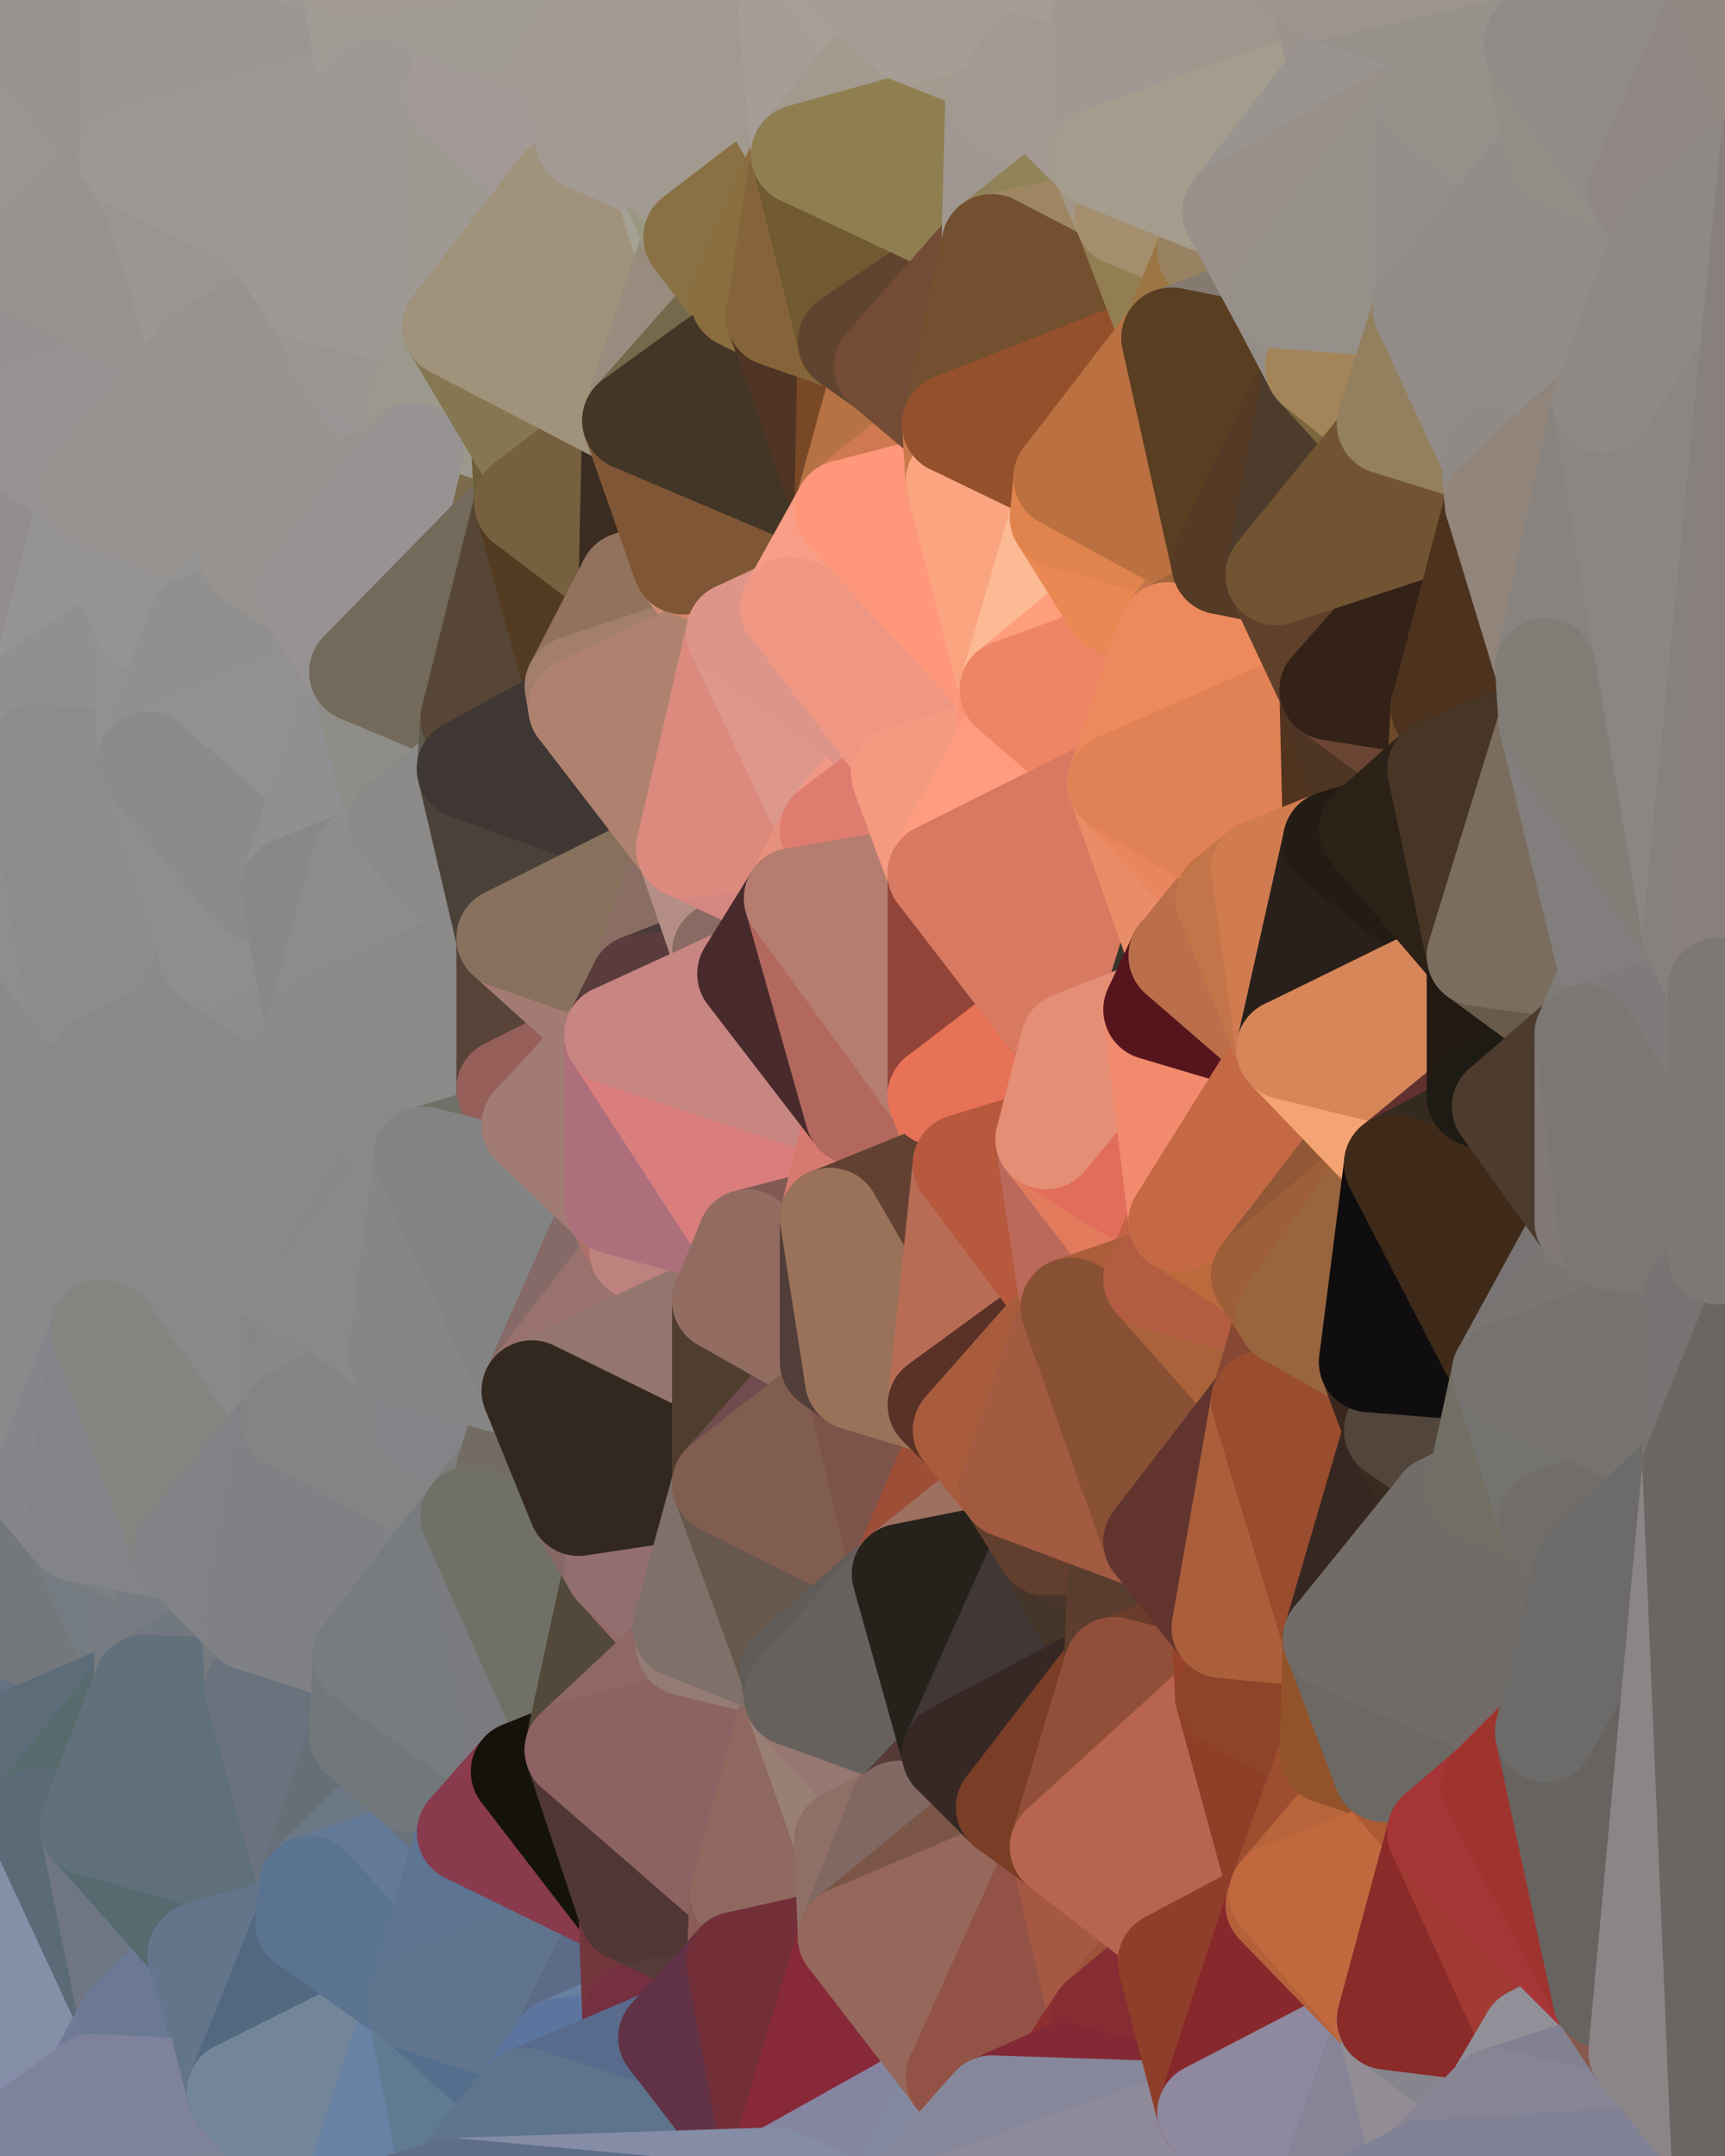<?xml version="1.0" standalone="yes"?>
<svg width="480" height="600" xmlns="http://www.w3.org/2000/svg" version="1.1" ><polygon points="-34,148 -34,518 -18,222" fill="rgba(137, 137, 139, 1)" stroke="rgba(137, 137, 139, 1)" stroke-width="28" stroke-linejoin="round"/>
		<polygon points="-34,518 -18,444 -18,222" fill="rgba(131, 132, 137, 1)" stroke="rgba(131, 132, 137, 1)" stroke-width="28" stroke-linejoin="round"/>
		<polygon points="-19,204 -34,148 -18,222" fill="rgba(144, 140, 141, 1)" stroke="rgba(144, 140, 141, 1)" stroke-width="28" stroke-linejoin="round"/>
		<polygon points="-34,518 -19,500 -18,444" fill="rgba(91, 108, 116, 1)" stroke="rgba(91, 108, 116, 1)" stroke-width="28" stroke-linejoin="round"/>
		<polygon points="-4,118 -34,148 -3,130" fill="rgba(148, 144, 145, 1)" stroke="rgba(148, 144, 145, 1)" stroke-width="28" stroke-linejoin="round"/>
		<polygon points="-3,574 -34,518 0,599" fill="rgba(139, 149, 176, 1)" stroke="rgba(139, 149, 176, 1)" stroke-width="28" stroke-linejoin="round"/>
		<polygon points="-18,444 -19,500 -4,488" fill="rgba(92, 108, 123, 1)" stroke="rgba(92, 108, 123, 1)" stroke-width="28" stroke-linejoin="round"/>
		<polygon points="-34,148 -4,118 6,74" fill="rgba(147, 143, 142, 1)" stroke="rgba(147, 143, 142, 1)" stroke-width="28" stroke-linejoin="round"/>
		<polygon points="0,0 -34,148 6,74" fill="rgba(151, 147, 146, 1)" stroke="rgba(151, 147, 146, 1)" stroke-width="28" stroke-linejoin="round"/>
		<polygon points="-3,574 0,599 6,592" fill="rgba(135, 139, 166, 1)" stroke="rgba(135, 139, 166, 1)" stroke-width="28" stroke-linejoin="round"/>
		<polygon points="-4,488 -19,500 10,506" fill="rgba(89, 106, 116, 1)" stroke="rgba(89, 106, 116, 1)" stroke-width="28" stroke-linejoin="round"/>
		<polygon points="-19,204 -18,222 10,210" fill="rgba(146, 142, 143, 1)" stroke="rgba(146, 142, 143, 1)" stroke-width="28" stroke-linejoin="round"/>
		<polygon points="-19,204 10,210 11,192" fill="rgba(145, 141, 142, 1)" stroke="rgba(145, 141, 142, 1)" stroke-width="28" stroke-linejoin="round"/>
		<polygon points="-34,148 -19,204 11,192" fill="rgba(146, 142, 143, 1)" stroke="rgba(146, 142, 143, 1)" stroke-width="28" stroke-linejoin="round"/>
		<polygon points="-19,500 -34,518 10,506" fill="rgba(87, 105, 115, 1)" stroke="rgba(87, 105, 115, 1)" stroke-width="28" stroke-linejoin="round"/>
		<polygon points="11,414 -18,444 21,426" fill="rgba(119, 123, 134, 1)" stroke="rgba(119, 123, 134, 1)" stroke-width="28" stroke-linejoin="round"/>
		<polygon points="-3,574 6,592 26,580" fill="rgba(136, 143, 171, 1)" stroke="rgba(136, 143, 171, 1)" stroke-width="28" stroke-linejoin="round"/>
		<polygon points="-3,130 25,138 26,136" fill="rgba(148, 144, 143, 1)" stroke="rgba(148, 144, 143, 1)" stroke-width="28" stroke-linejoin="round"/>
		<polygon points="21,278 28,370 28,296" fill="rgba(135, 135, 137, 1)" stroke="rgba(135, 135, 137, 1)" stroke-width="28" stroke-linejoin="round"/>
		<polygon points="-18,444 11,414 28,370" fill="rgba(129, 129, 139, 1)" stroke="rgba(129, 129, 139, 1)" stroke-width="28" stroke-linejoin="round"/>
		<polygon points="21,278 -18,444 28,370" fill="rgba(135, 134, 139, 1)" stroke="rgba(135, 134, 139, 1)" stroke-width="28" stroke-linejoin="round"/>
		<polygon points="-4,118 -3,130 26,136" fill="rgba(150, 146, 147, 1)" stroke="rgba(150, 146, 147, 1)" stroke-width="28" stroke-linejoin="round"/>
		<polygon points="-3,130 11,192 25,138" fill="rgba(149, 145, 146, 1)" stroke="rgba(149, 145, 146, 1)" stroke-width="28" stroke-linejoin="round"/>
		<polygon points="-18,222 -18,444 21,278" fill="rgba(138, 138, 140, 1)" stroke="rgba(138, 138, 140, 1)" stroke-width="28" stroke-linejoin="round"/>
		<polygon points="-3,130 -34,148 11,192" fill="rgba(146, 142, 143, 1)" stroke="rgba(146, 142, 143, 1)" stroke-width="28" stroke-linejoin="round"/>
		<polygon points="-34,518 -3,574 10,506" fill="rgba(85, 103, 117, 1)" stroke="rgba(85, 103, 117, 1)" stroke-width="28" stroke-linejoin="round"/>
		<polygon points="0,0 6,74 36,44" fill="rgba(154, 149, 146, 1)" stroke="rgba(154, 149, 146, 1)" stroke-width="28" stroke-linejoin="round"/>
		<polygon points="-3,574 26,580 36,562" fill="rgba(131, 138, 166, 1)" stroke="rgba(131, 138, 166, 1)" stroke-width="28" stroke-linejoin="round"/>
		<polygon points="-18,444 -4,488 40,469" fill="rgba(102, 114, 130, 1)" stroke="rgba(102, 114, 130, 1)" stroke-width="28" stroke-linejoin="round"/>
		<polygon points="21,426 -18,444 40,469" fill="rgba(116, 119, 124, 1)" stroke="rgba(116, 119, 124, 1)" stroke-width="28" stroke-linejoin="round"/>
		<polygon points="25,138 11,192 40,173" fill="rgba(149, 148, 146, 1)" stroke="rgba(149, 148, 146, 1)" stroke-width="28" stroke-linejoin="round"/>
		<polygon points="36,44 6,74 43,56" fill="rgba(151, 147, 144, 1)" stroke="rgba(151, 147, 144, 1)" stroke-width="28" stroke-linejoin="round"/>
		<polygon points="11,192 10,210 41,212" fill="rgba(143, 141, 142, 1)" stroke="rgba(143, 141, 142, 1)" stroke-width="28" stroke-linejoin="round"/>
		<polygon points="21,426 40,469 41,434" fill="rgba(116, 123, 129, 1)" stroke="rgba(116, 123, 129, 1)" stroke-width="28" stroke-linejoin="round"/>
		<polygon points="-4,488 10,506 40,469" fill="rgba(92, 108, 121, 1)" stroke="rgba(92, 108, 121, 1)" stroke-width="28" stroke-linejoin="round"/>
		<polygon points="10,506 25,508 40,469" fill="rgba(87, 107, 108, 1)" stroke="rgba(87, 107, 108, 1)" stroke-width="28" stroke-linejoin="round"/>
		<polygon points="0,0 36,44 37,0" fill="rgba(152, 147, 143, 1)" stroke="rgba(152, 147, 143, 1)" stroke-width="28" stroke-linejoin="round"/>
		<polygon points="10,506 -3,574 36,562" fill="rgba(133, 143, 168, 1)" stroke="rgba(133, 143, 168, 1)" stroke-width="28" stroke-linejoin="round"/>
		<polygon points="25,508 10,506 36,562" fill="rgba(90, 106, 119, 1)" stroke="rgba(90, 106, 119, 1)" stroke-width="28" stroke-linejoin="round"/>
		<polygon points="10,210 -18,222 21,278" fill="rgba(143, 141, 142, 1)" stroke="rgba(143, 141, 142, 1)" stroke-width="28" stroke-linejoin="round"/>
		<polygon points="21,278 28,296 51,284" fill="rgba(137, 137, 137, 1)" stroke="rgba(137, 137, 137, 1)" stroke-width="28" stroke-linejoin="round"/>
		<polygon points="40,173 11,192 41,212" fill="rgba(145, 144, 142, 1)" stroke="rgba(145, 144, 142, 1)" stroke-width="28" stroke-linejoin="round"/>
		<polygon points="6,74 -4,118 56,99" fill="rgba(150, 144, 144, 1)" stroke="rgba(150, 144, 144, 1)" stroke-width="28" stroke-linejoin="round"/>
		<polygon points="-4,118 26,136 56,99" fill="rgba(151, 147, 146, 1)" stroke="rgba(151, 147, 146, 1)" stroke-width="28" stroke-linejoin="round"/>
		<polygon points="25,508 36,562 55,544" fill="rgba(111, 117, 129, 1)" stroke="rgba(111, 117, 129, 1)" stroke-width="28" stroke-linejoin="round"/>
		<polygon points="28,296 28,370 51,352" fill="rgba(137, 137, 137, 1)" stroke="rgba(137, 137, 137, 1)" stroke-width="28" stroke-linejoin="round"/>
		<polygon points="41,212 21,278 58,266" fill="rgba(143, 141, 142, 1)" stroke="rgba(143, 141, 142, 1)" stroke-width="28" stroke-linejoin="round"/>
		<polygon points="21,278 51,284 58,266" fill="rgba(140, 140, 140, 1)" stroke="rgba(140, 140, 140, 1)" stroke-width="28" stroke-linejoin="round"/>
		<polygon points="28,296 51,352 58,340" fill="rgba(137, 137, 137, 1)" stroke="rgba(137, 137, 137, 1)" stroke-width="28" stroke-linejoin="round"/>
		<polygon points="43,56 6,74 56,99" fill="rgba(150, 146, 143, 1)" stroke="rgba(150, 146, 143, 1)" stroke-width="28" stroke-linejoin="round"/>
		<polygon points="25,508 55,544 56,543" fill="rgba(107, 120, 136, 1)" stroke="rgba(107, 120, 136, 1)" stroke-width="28" stroke-linejoin="round"/>
		<polygon points="10,210 21,278 41,212" fill="rgba(141, 139, 140, 1)" stroke="rgba(141, 139, 140, 1)" stroke-width="28" stroke-linejoin="round"/>
		<polygon points="36,562 26,580 66,582" fill="rgba(113, 122, 151, 1)" stroke="rgba(113, 122, 151, 1)" stroke-width="28" stroke-linejoin="round"/>
		<polygon points="40,173 41,212 55,174" fill="rgba(146, 145, 143, 1)" stroke="rgba(146, 145, 143, 1)" stroke-width="28" stroke-linejoin="round"/>
		<polygon points="41,434 40,469 51,432" fill="rgba(118, 123, 129, 1)" stroke="rgba(118, 123, 129, 1)" stroke-width="28" stroke-linejoin="round"/>
		<polygon points="21,426 41,434 51,432" fill="rgba(123, 127, 130, 1)" stroke="rgba(123, 127, 130, 1)" stroke-width="28" stroke-linejoin="round"/>
		<polygon points="51,432 40,469 70,451" fill="rgba(119, 124, 130, 1)" stroke="rgba(119, 124, 130, 1)" stroke-width="28" stroke-linejoin="round"/>
		<polygon points="40,173 55,174 70,155" fill="rgba(152, 148, 147, 1)" stroke="rgba(152, 148, 147, 1)" stroke-width="28" stroke-linejoin="round"/>
		<polygon points="25,138 40,173 70,155" fill="rgba(149, 148, 146, 1)" stroke="rgba(149, 148, 146, 1)" stroke-width="28" stroke-linejoin="round"/>
		<polygon points="43,56 56,99 66,64" fill="rgba(155, 150, 147, 1)" stroke="rgba(155, 150, 147, 1)" stroke-width="28" stroke-linejoin="round"/>
		<polygon points="41,212 58,266 71,248" fill="rgba(143, 142, 140, 1)" stroke="rgba(143, 142, 140, 1)" stroke-width="28" stroke-linejoin="round"/>
		<polygon points="26,136 25,138 70,155" fill="rgba(152, 148, 147, 1)" stroke="rgba(152, 148, 147, 1)" stroke-width="28" stroke-linejoin="round"/>
		<polygon points="0,0 37,0 67,-29" fill="rgba(153, 148, 145, 1)" stroke="rgba(153, 148, 145, 1)" stroke-width="28" stroke-linejoin="round"/>
		<polygon points="11,414 21,426 28,370" fill="rgba(133, 134, 138, 1)" stroke="rgba(133, 134, 138, 1)" stroke-width="28" stroke-linejoin="round"/>
		<polygon points="70,451 40,469 71,470" fill="rgba(113, 120, 128, 1)" stroke="rgba(113, 120, 128, 1)" stroke-width="28" stroke-linejoin="round"/>
		<polygon points="55,544 36,562 66,582" fill="rgba(107, 121, 148, 1)" stroke="rgba(107, 121, 148, 1)" stroke-width="28" stroke-linejoin="round"/>
		<polygon points="51,284 28,296 58,340" fill="rgba(137, 137, 137, 1)" stroke="rgba(137, 137, 137, 1)" stroke-width="28" stroke-linejoin="round"/>
		<polygon points="28,370 21,426 51,432" fill="rgba(131, 132, 137, 1)" stroke="rgba(131, 132, 137, 1)" stroke-width="28" stroke-linejoin="round"/>
		<polygon points="58,340 51,352 81,358" fill="rgba(138, 138, 138, 1)" stroke="rgba(138, 138, 138, 1)" stroke-width="28" stroke-linejoin="round"/>
		<polygon points="51,352 28,370 81,395" fill="rgba(138, 138, 140, 1)" stroke="rgba(138, 138, 140, 1)" stroke-width="28" stroke-linejoin="round"/>
		<polygon points="28,370 51,432 81,395" fill="rgba(132, 133, 128, 1)" stroke="rgba(132, 133, 128, 1)" stroke-width="28" stroke-linejoin="round"/>
		<polygon points="56,99 26,136 70,155" fill="rgba(150, 146, 143, 1)" stroke="rgba(150, 146, 143, 1)" stroke-width="28" stroke-linejoin="round"/>
		<polygon points="56,543 85,535 86,525" fill="rgba(85, 107, 130, 1)" stroke="rgba(85, 107, 130, 1)" stroke-width="28" stroke-linejoin="round"/>
		<polygon points="66,64 56,99 86,81" fill="rgba(154, 149, 145, 1)" stroke="rgba(154, 149, 145, 1)" stroke-width="28" stroke-linejoin="round"/>
		<polygon points="73,62 66,64 86,81" fill="rgba(154, 149, 145, 1)" stroke="rgba(154, 149, 145, 1)" stroke-width="28" stroke-linejoin="round"/>
		<polygon points="70,155 55,174 85,165" fill="rgba(148, 147, 145, 1)" stroke="rgba(148, 147, 145, 1)" stroke-width="28" stroke-linejoin="round"/>
		<polygon points="40,469 25,508 71,470" fill="rgba(98, 112, 123, 1)" stroke="rgba(98, 112, 123, 1)" stroke-width="28" stroke-linejoin="round"/>
		<polygon points="58,266 51,284 88,286" fill="rgba(138, 138, 138, 1)" stroke="rgba(138, 138, 138, 1)" stroke-width="28" stroke-linejoin="round"/>
		<polygon points="25,508 56,543 86,525" fill="rgba(87, 106, 112, 1)" stroke="rgba(87, 106, 112, 1)" stroke-width="28" stroke-linejoin="round"/>
		<polygon points="71,470 25,508 86,525" fill="rgba(95, 112, 122, 1)" stroke="rgba(95, 112, 122, 1)" stroke-width="28" stroke-linejoin="round"/>
		<polygon points="51,352 81,395 81,358" fill="rgba(137, 137, 139, 1)" stroke="rgba(137, 137, 139, 1)" stroke-width="28" stroke-linejoin="round"/>
		<polygon points="36,44 43,56 73,62" fill="rgba(154, 149, 143, 1)" stroke="rgba(154, 149, 143, 1)" stroke-width="28" stroke-linejoin="round"/>
		<polygon points="43,56 66,64 73,62" fill="rgba(154, 149, 146, 1)" stroke="rgba(154, 149, 146, 1)" stroke-width="28" stroke-linejoin="round"/>
		<polygon points="56,543 55,544 66,582" fill="rgba(101, 117, 143, 1)" stroke="rgba(101, 117, 143, 1)" stroke-width="28" stroke-linejoin="round"/>
		<polygon points="6,592 0,599 26,580" fill="rgba(134, 141, 169, 1)" stroke="rgba(134, 141, 169, 1)" stroke-width="28" stroke-linejoin="round"/>
		<polygon points="86,81 56,99 96,100" fill="rgba(150, 146, 143, 1)" stroke="rgba(150, 146, 143, 1)" stroke-width="28" stroke-linejoin="round"/>
		<polygon points="67,-29 37,0 97,-9" fill="rgba(160, 150, 148, 1)" stroke="rgba(160, 150, 148, 1)" stroke-width="28" stroke-linejoin="round"/>
		<polygon points="66,582 0,599 96,618" fill="rgba(125, 133, 152, 1)" stroke="rgba(125, 133, 152, 1)" stroke-width="28" stroke-linejoin="round"/>
		<polygon points="81,358 81,395 88,360" fill="rgba(134, 134, 134, 1)" stroke="rgba(134, 134, 134, 1)" stroke-width="28" stroke-linejoin="round"/>
		<polygon points="51,284 58,340 88,286" fill="rgba(137, 137, 137, 1)" stroke="rgba(137, 137, 137, 1)" stroke-width="28" stroke-linejoin="round"/>
		<polygon points="81,247 58,266 88,286" fill="rgba(141, 141, 141, 1)" stroke="rgba(141, 141, 141, 1)" stroke-width="28" stroke-linejoin="round"/>
		<polygon points="71,248 58,266 81,247" fill="rgba(143, 141, 142, 1)" stroke="rgba(143, 141, 142, 1)" stroke-width="28" stroke-linejoin="round"/>
		<polygon points="26,580 0,599 66,582" fill="rgba(126, 130, 155, 1)" stroke="rgba(126, 130, 155, 1)" stroke-width="28" stroke-linejoin="round"/>
		<polygon points="85,165 55,174 100,187" fill="rgba(146, 145, 143, 1)" stroke="rgba(146, 145, 143, 1)" stroke-width="28" stroke-linejoin="round"/>
		<polygon points="70,451 71,470 101,461" fill="rgba(117, 122, 126, 1)" stroke="rgba(117, 122, 126, 1)" stroke-width="28" stroke-linejoin="round"/>
		<polygon points="56,543 66,582 85,535" fill="rgba(99, 117, 139, 1)" stroke="rgba(99, 117, 139, 1)" stroke-width="28" stroke-linejoin="round"/>
		<polygon points="97,-9 37,0 103,25" fill="rgba(158, 153, 149, 1)" stroke="rgba(158, 153, 149, 1)" stroke-width="28" stroke-linejoin="round"/>
		<polygon points="37,0 36,44 103,25" fill="rgba(155, 150, 146, 1)" stroke="rgba(155, 150, 146, 1)" stroke-width="28" stroke-linejoin="round"/>
		<polygon points="36,44 73,62 103,25" fill="rgba(157, 152, 148, 1)" stroke="rgba(157, 152, 148, 1)" stroke-width="28" stroke-linejoin="round"/>
		<polygon points="71,470 100,483 101,461" fill="rgba(114, 119, 123, 1)" stroke="rgba(114, 119, 123, 1)" stroke-width="28" stroke-linejoin="round"/>
		<polygon points="71,470 86,525 100,483" fill="rgba(106, 114, 125, 1)" stroke="rgba(106, 114, 125, 1)" stroke-width="28" stroke-linejoin="round"/>
		<polygon points="55,174 41,212 100,187" fill="rgba(145, 144, 142, 1)" stroke="rgba(145, 144, 142, 1)" stroke-width="28" stroke-linejoin="round"/>
		<polygon points="41,212 81,247 100,187" fill="rgba(146, 145, 143, 1)" stroke="rgba(146, 145, 143, 1)" stroke-width="28" stroke-linejoin="round"/>
		<polygon points="56,99 70,155 96,100" fill="rgba(151, 147, 144, 1)" stroke="rgba(151, 147, 144, 1)" stroke-width="28" stroke-linejoin="round"/>
		<polygon points="41,212 71,248 81,247" fill="rgba(140, 138, 139, 1)" stroke="rgba(140, 138, 139, 1)" stroke-width="28" stroke-linejoin="round"/>
		<polygon points="51,432 70,451 81,395" fill="rgba(129, 130, 134, 1)" stroke="rgba(129, 130, 134, 1)" stroke-width="28" stroke-linejoin="round"/>
		<polygon points="58,340 81,358 111,321" fill="rgba(139, 139, 139, 1)" stroke="rgba(139, 139, 139, 1)" stroke-width="28" stroke-linejoin="round"/>
		<polygon points="88,286 58,340 111,321" fill="rgba(139, 139, 139, 1)" stroke="rgba(139, 139, 139, 1)" stroke-width="28" stroke-linejoin="round"/>
		<polygon points="88,360 81,395 111,377" fill="rgba(136, 136, 136, 1)" stroke="rgba(136, 136, 136, 1)" stroke-width="28" stroke-linejoin="round"/>
		<polygon points="100,187 81,247 101,239" fill="rgba(145, 144, 142, 1)" stroke="rgba(145, 144, 142, 1)" stroke-width="28" stroke-linejoin="round"/>
		<polygon points="96,100 70,155 115,126" fill="rgba(152, 148, 145, 1)" stroke="rgba(152, 148, 145, 1)" stroke-width="28" stroke-linejoin="round"/>
		<polygon points="81,358 88,360 111,321" fill="rgba(137, 137, 137, 1)" stroke="rgba(137, 137, 137, 1)" stroke-width="28" stroke-linejoin="round"/>
		<polygon points="100,187 101,239 111,229" fill="rgba(145, 143, 146, 1)" stroke="rgba(145, 143, 146, 1)" stroke-width="28" stroke-linejoin="round"/>
		<polygon points="96,100 115,126 116,113" fill="rgba(154, 150, 149, 1)" stroke="rgba(154, 150, 149, 1)" stroke-width="28" stroke-linejoin="round"/>
		<polygon points="85,535 66,582 116,557" fill="rgba(82, 104, 128, 1)" stroke="rgba(82, 104, 128, 1)" stroke-width="28" stroke-linejoin="round"/>
		<polygon points="100,483 86,525 115,496" fill="rgba(102, 111, 120, 1)" stroke="rgba(102, 111, 120, 1)" stroke-width="28" stroke-linejoin="round"/>
		<polygon points="111,377 81,395 118,396" fill="rgba(133, 133, 133, 1)" stroke="rgba(133, 133, 133, 1)" stroke-width="28" stroke-linejoin="round"/>
		<polygon points="70,155 85,165 115,126" fill="rgba(151, 147, 144, 1)" stroke="rgba(151, 147, 144, 1)" stroke-width="28" stroke-linejoin="round"/>
		<polygon points="81,247 88,286 101,239" fill="rgba(137, 135, 136, 1)" stroke="rgba(137, 135, 136, 1)" stroke-width="28" stroke-linejoin="round"/>
		<polygon points="86,81 96,100 126,91" fill="rgba(155, 150, 147, 1)" stroke="rgba(155, 150, 147, 1)" stroke-width="28" stroke-linejoin="round"/>
		<polygon points="96,100 116,113 126,91" fill="rgba(154, 149, 145, 1)" stroke="rgba(154, 149, 145, 1)" stroke-width="28" stroke-linejoin="round"/>
		<polygon points="81,395 70,451 101,461" fill="rgba(128, 129, 133, 1)" stroke="rgba(128, 129, 133, 1)" stroke-width="28" stroke-linejoin="round"/>
		<polygon points="100,187 130,214 131,200" fill="rgba(132, 126, 126, 1)" stroke="rgba(132, 126, 126, 1)" stroke-width="28" stroke-linejoin="round"/>
		<polygon points="81,395 101,461 131,422" fill="rgba(128, 129, 133, 1)" stroke="rgba(128, 129, 133, 1)" stroke-width="28" stroke-linejoin="round"/>
		<polygon points="118,396 81,395 131,422" fill="rgba(132, 132, 132, 1)" stroke="rgba(132, 132, 132, 1)" stroke-width="28" stroke-linejoin="round"/>
		<polygon points="115,496 86,525 130,510" fill="rgba(107, 119, 133, 1)" stroke="rgba(107, 119, 133, 1)" stroke-width="28" stroke-linejoin="round"/>
		<polygon points="100,187 111,229 130,214" fill="rgba(142, 141, 136, 1)" stroke="rgba(142, 141, 136, 1)" stroke-width="28" stroke-linejoin="round"/>
		<polygon points="66,582 96,618 116,557" fill="rgba(115, 133, 153, 1)" stroke="rgba(115, 133, 153, 1)" stroke-width="28" stroke-linejoin="round"/>
		<polygon points="97,-9 103,25 133,7" fill="rgba(160, 155, 149, 1)" stroke="rgba(160, 155, 149, 1)" stroke-width="28" stroke-linejoin="round"/>
		<polygon points="103,25 127,26 133,7" fill="rgba(159, 154, 148, 1)" stroke="rgba(159, 154, 148, 1)" stroke-width="28" stroke-linejoin="round"/>
		<polygon points="86,525 116,557 130,510" fill="rgba(98, 121, 152, 1)" stroke="rgba(98, 121, 152, 1)" stroke-width="28" stroke-linejoin="round"/>
		<polygon points="116,557 96,618 126,609" fill="rgba(104, 130, 165, 1)" stroke="rgba(104, 130, 165, 1)" stroke-width="28" stroke-linejoin="round"/>
		<polygon points="111,321 88,360 118,322" fill="rgba(136, 136, 136, 1)" stroke="rgba(136, 136, 136, 1)" stroke-width="28" stroke-linejoin="round"/>
		<polygon points="86,525 85,535 116,557" fill="rgba(90, 115, 145, 1)" stroke="rgba(90, 115, 145, 1)" stroke-width="28" stroke-linejoin="round"/>
		<polygon points="73,62 86,81 103,25" fill="rgba(157, 152, 148, 1)" stroke="rgba(157, 152, 148, 1)" stroke-width="28" stroke-linejoin="round"/>
		<polygon points="118,396 131,422 141,409" fill="rgba(132, 132, 132, 1)" stroke="rgba(132, 132, 132, 1)" stroke-width="28" stroke-linejoin="round"/>
		<polygon points="88,286 111,321 141,303" fill="rgba(138, 136, 137, 1)" stroke="rgba(138, 136, 137, 1)" stroke-width="28" stroke-linejoin="round"/>
		<polygon points="111,321 118,322 141,303" fill="rgba(138, 137, 135, 1)" stroke="rgba(138, 137, 135, 1)" stroke-width="28" stroke-linejoin="round"/>
		<polygon points="101,239 88,286 141,261" fill="rgba(141, 140, 138, 1)" stroke="rgba(141, 140, 138, 1)" stroke-width="28" stroke-linejoin="round"/>
		<polygon points="111,229 101,239 141,261" fill="rgba(142, 141, 139, 1)" stroke="rgba(142, 141, 139, 1)" stroke-width="28" stroke-linejoin="round"/>
		<polygon points="88,360 111,377 118,322" fill="rgba(137, 137, 137, 1)" stroke="rgba(137, 137, 137, 1)" stroke-width="28" stroke-linejoin="round"/>
		<polygon points="115,496 130,510 145,493" fill="rgba(106, 116, 125, 1)" stroke="rgba(106, 116, 125, 1)" stroke-width="28" stroke-linejoin="round"/>
		<polygon points="116,113 115,126 145,123" fill="rgba(155, 147, 144, 1)" stroke="rgba(155, 147, 144, 1)" stroke-width="28" stroke-linejoin="round"/>
		<polygon points="101,461 100,483 115,496" fill="rgba(114, 119, 122, 1)" stroke="rgba(114, 119, 122, 1)" stroke-width="28" stroke-linejoin="round"/>
		<polygon points="145,123 115,126 146,140" fill="rgba(116, 105, 73, 1)" stroke="rgba(116, 105, 73, 1)" stroke-width="28" stroke-linejoin="round"/>
		<polygon points="116,557 126,609 146,584" fill="rgba(96, 122, 145, 1)" stroke="rgba(96, 122, 145, 1)" stroke-width="28" stroke-linejoin="round"/>
		<polygon points="103,25 86,81 126,91" fill="rgba(157, 152, 148, 1)" stroke="rgba(157, 152, 148, 1)" stroke-width="28" stroke-linejoin="round"/>
		<polygon points="141,303 118,322 148,313" fill="rgba(136, 135, 133, 1)" stroke="rgba(136, 135, 133, 1)" stroke-width="28" stroke-linejoin="round"/>
		<polygon points="111,377 118,396 148,387" fill="rgba(134, 134, 134, 1)" stroke="rgba(134, 134, 134, 1)" stroke-width="28" stroke-linejoin="round"/>
		<polygon points="118,396 141,409 148,387" fill="rgba(132, 131, 136, 1)" stroke="rgba(132, 131, 136, 1)" stroke-width="28" stroke-linejoin="round"/>
		<polygon points="115,126 100,187 146,140" fill="rgba(124, 108, 75, 1)" stroke="rgba(124, 108, 75, 1)" stroke-width="28" stroke-linejoin="round"/>
		<polygon points="101,461 115,496 145,493" fill="rgba(114, 119, 123, 1)" stroke="rgba(114, 119, 123, 1)" stroke-width="28" stroke-linejoin="round"/>
		<polygon points="126,91 116,113 145,123" fill="rgba(155, 153, 141, 1)" stroke="rgba(155, 153, 141, 1)" stroke-width="28" stroke-linejoin="round"/>
		<polygon points="141,261 88,286 141,303" fill="rgba(139, 138, 136, 1)" stroke="rgba(139, 138, 136, 1)" stroke-width="28" stroke-linejoin="round"/>
		<polygon points="103,25 126,91 127,26" fill="rgba(158, 153, 149, 1)" stroke="rgba(158, 153, 149, 1)" stroke-width="28" stroke-linejoin="round"/>
		<polygon points="85,165 100,187 115,126" fill="rgba(151, 147, 146, 1)" stroke="rgba(151, 147, 146, 1)" stroke-width="28" stroke-linejoin="round"/>
		<polygon points="116,557 146,584 156,570" fill="rgba(84, 111, 141, 1)" stroke="rgba(84, 111, 141, 1)" stroke-width="28" stroke-linejoin="round"/>
		<polygon points="127,26 126,91 156,52" fill="rgba(158, 153, 147, 1)" stroke="rgba(158, 153, 147, 1)" stroke-width="28" stroke-linejoin="round"/>
		<polygon points="133,7 127,26 157,17" fill="rgba(165, 156, 151, 1)" stroke="rgba(165, 156, 151, 1)" stroke-width="28" stroke-linejoin="round"/>
		<polygon points="100,187 131,200 146,140" fill="rgba(115, 106, 91, 1)" stroke="rgba(115, 106, 91, 1)" stroke-width="28" stroke-linejoin="round"/>
		<polygon points="130,214 111,229 141,261" fill="rgba(139, 138, 136, 1)" stroke="rgba(139, 138, 136, 1)" stroke-width="28" stroke-linejoin="round"/>
		<polygon points="141,409 131,422 161,419" fill="rgba(124, 124, 124, 1)" stroke="rgba(124, 124, 124, 1)" stroke-width="28" stroke-linejoin="round"/>
		<polygon points="160,191 131,200 161,197" fill="rgba(88, 78, 69, 1)" stroke="rgba(88, 78, 69, 1)" stroke-width="28" stroke-linejoin="round"/>
		<polygon points="127,26 156,52 163,39" fill="rgba(162, 152, 150, 1)" stroke="rgba(162, 152, 150, 1)" stroke-width="28" stroke-linejoin="round"/>
		<polygon points="157,17 127,26 163,39" fill="rgba(163, 153, 151, 1)" stroke="rgba(163, 153, 151, 1)" stroke-width="28" stroke-linejoin="round"/>
		<polygon points="131,200 130,214 161,197" fill="rgba(94, 90, 79, 1)" stroke="rgba(94, 90, 79, 1)" stroke-width="28" stroke-linejoin="round"/>
		<polygon points="146,140 131,200 160,191" fill="rgba(87, 70, 54, 1)" stroke="rgba(87, 70, 54, 1)" stroke-width="28" stroke-linejoin="round"/>
		<polygon points="148,313 118,322 171,335" fill="rgba(112, 112, 104, 1)" stroke="rgba(112, 112, 104, 1)" stroke-width="28" stroke-linejoin="round"/>
		<polygon points="161,419 131,422 171,436" fill="rgba(104, 95, 78, 1)" stroke="rgba(104, 95, 78, 1)" stroke-width="28" stroke-linejoin="round"/>
		<polygon points="141,261 141,303 171,288" fill="rgba(87, 67, 56, 1)" stroke="rgba(87, 67, 56, 1)" stroke-width="28" stroke-linejoin="round"/>
		<polygon points="141,303 148,313 171,288" fill="rgba(150, 95, 90, 1)" stroke="rgba(150, 95, 90, 1)" stroke-width="28" stroke-linejoin="round"/>
		<polygon points="148,387 141,409 161,419" fill="rgba(115, 108, 98, 1)" stroke="rgba(115, 108, 98, 1)" stroke-width="28" stroke-linejoin="round"/>
		<polygon points="118,322 111,377 148,387" fill="rgba(134, 134, 134, 1)" stroke="rgba(134, 134, 134, 1)" stroke-width="28" stroke-linejoin="round"/>
		<polygon points="131,422 101,461 145,493" fill="rgba(120, 124, 127, 1)" stroke="rgba(120, 124, 127, 1)" stroke-width="28" stroke-linejoin="round"/>
		<polygon points="130,510 116,557 175,532" fill="rgba(93, 116, 147, 1)" stroke="rgba(93, 116, 147, 1)" stroke-width="28" stroke-linejoin="round"/>
		<polygon points="146,140 160,191 175,162" fill="rgba(83, 59, 33, 1)" stroke="rgba(83, 59, 33, 1)" stroke-width="28" stroke-linejoin="round"/>
		<polygon points="118,322 148,387 171,335" fill="rgba(131, 131, 131, 1)" stroke="rgba(131, 131, 131, 1)" stroke-width="28" stroke-linejoin="round"/>
		<polygon points="131,422 145,493 160,487" fill="rgba(122, 123, 127, 1)" stroke="rgba(122, 123, 127, 1)" stroke-width="28" stroke-linejoin="round"/>
		<polygon points="116,557 156,570 175,532" fill="rgba(96, 116, 141, 1)" stroke="rgba(96, 116, 141, 1)" stroke-width="28" stroke-linejoin="round"/>
		<polygon points="131,422 160,487 171,436" fill="rgba(112, 112, 102, 1)" stroke="rgba(112, 112, 102, 1)" stroke-width="28" stroke-linejoin="round"/>
		<polygon points="171,335 148,387 178,348" fill="rgba(134, 106, 103, 1)" stroke="rgba(134, 106, 103, 1)" stroke-width="28" stroke-linejoin="round"/>
		<polygon points="141,261 171,288 178,274" fill="rgba(163, 123, 115, 1)" stroke="rgba(163, 123, 115, 1)" stroke-width="28" stroke-linejoin="round"/>
		<polygon points="145,123 146,140 176,117" fill="rgba(109, 95, 58, 1)" stroke="rgba(109, 95, 58, 1)" stroke-width="28" stroke-linejoin="round"/>
		<polygon points="126,91 145,123 176,117" fill="rgba(133, 119, 82, 1)" stroke="rgba(133, 119, 82, 1)" stroke-width="28" stroke-linejoin="round"/>
		<polygon points="175,532 156,570 176,561" fill="rgba(92, 107, 136, 1)" stroke="rgba(92, 107, 136, 1)" stroke-width="28" stroke-linejoin="round"/>
		<polygon points="145,493 130,510 175,532" fill="rgba(137, 58, 77, 1)" stroke="rgba(137, 58, 77, 1)" stroke-width="28" stroke-linejoin="round"/>
		<polygon points="160,487 145,493 175,532" fill="rgba(21, 18, 11, 1)" stroke="rgba(21, 18, 11, 1)" stroke-width="28" stroke-linejoin="round"/>
		<polygon points="163,39 156,52 186,49" fill="rgba(164, 155, 150, 1)" stroke="rgba(164, 155, 150, 1)" stroke-width="28" stroke-linejoin="round"/>
		<polygon points="133,7 157,17 187,-21" fill="rgba(162, 153, 148, 1)" stroke="rgba(162, 153, 148, 1)" stroke-width="28" stroke-linejoin="round"/>
		<polygon points="176,561 156,570 186,567" fill="rgba(104, 127, 161, 1)" stroke="rgba(104, 127, 161, 1)" stroke-width="28" stroke-linejoin="round"/>
		<polygon points="171,436 160,487 191,458" fill="rgba(82, 73, 58, 1)" stroke="rgba(82, 73, 58, 1)" stroke-width="28" stroke-linejoin="round"/>
		<polygon points="190,453 171,436 191,458" fill="rgba(152, 104, 104, 1)" stroke="rgba(152, 104, 104, 1)" stroke-width="28" stroke-linejoin="round"/>
		<polygon points="130,214 141,261 191,236" fill="rgba(74, 65, 56, 1)" stroke="rgba(74, 65, 56, 1)" stroke-width="28" stroke-linejoin="round"/>
		<polygon points="161,197 130,214 191,236" fill="rgba(63, 55, 52, 1)" stroke="rgba(63, 55, 52, 1)" stroke-width="28" stroke-linejoin="round"/>
		<polygon points="146,140 175,162 176,117" fill="rgba(119, 96, 64, 1)" stroke="rgba(119, 96, 64, 1)" stroke-width="28" stroke-linejoin="round"/>
		<polygon points="156,52 176,117 193,66" fill="rgba(159, 145, 118, 1)" stroke="rgba(159, 145, 118, 1)" stroke-width="28" stroke-linejoin="round"/>
		<polygon points="186,49 156,52 193,66" fill="rgba(165, 161, 149, 1)" stroke="rgba(165, 161, 149, 1)" stroke-width="28" stroke-linejoin="round"/>
		<polygon points="141,261 178,274 191,236" fill="rgba(135, 113, 92, 1)" stroke="rgba(135, 113, 92, 1)" stroke-width="28" stroke-linejoin="round"/>
		<polygon points="176,117 175,162 190,157" fill="rgba(58, 44, 33, 1)" stroke="rgba(58, 44, 33, 1)" stroke-width="28" stroke-linejoin="round"/>
		<polygon points="97,-9 133,7 187,-21" fill="rgba(159, 154, 148, 1)" stroke="rgba(159, 154, 148, 1)" stroke-width="28" stroke-linejoin="round"/>
		<polygon points="156,52 126,91 176,117" fill="rgba(161, 146, 123, 1)" stroke="rgba(161, 146, 123, 1)" stroke-width="28" stroke-linejoin="round"/>
		<polygon points="171,288 148,313 171,335" fill="rgba(162, 123, 116, 1)" stroke="rgba(162, 123, 116, 1)" stroke-width="28" stroke-linejoin="round"/>
		<polygon points="191,236 178,274 201,265" fill="rgba(138, 110, 99, 1)" stroke="rgba(138, 110, 99, 1)" stroke-width="28" stroke-linejoin="round"/>
		<polygon points="161,419 171,436 201,413" fill="rgba(135, 104, 101, 1)" stroke="rgba(135, 104, 101, 1)" stroke-width="28" stroke-linejoin="round"/>
		<polygon points="156,570 146,584 186,567" fill="rgba(92, 117, 158, 1)" stroke="rgba(92, 117, 158, 1)" stroke-width="28" stroke-linejoin="round"/>
		<polygon points="190,157 175,162 205,176" fill="rgba(152, 111, 89, 1)" stroke="rgba(152, 111, 89, 1)" stroke-width="28" stroke-linejoin="round"/>
		<polygon points="175,532 176,561 205,546" fill="rgba(115, 54, 61, 1)" stroke="rgba(115, 54, 61, 1)" stroke-width="28" stroke-linejoin="round"/>
		<polygon points="176,561 186,567 205,546" fill="rgba(116, 47, 65, 1)" stroke="rgba(116, 47, 65, 1)" stroke-width="28" stroke-linejoin="round"/>
		<polygon points="178,348 148,387 201,362" fill="rgba(153, 114, 109, 1)" stroke="rgba(153, 114, 109, 1)" stroke-width="28" stroke-linejoin="round"/>
		<polygon points="193,66 176,117 206,83" fill="rgba(152, 140, 126, 1)" stroke="rgba(152, 140, 126, 1)" stroke-width="28" stroke-linejoin="round"/>
		<polygon points="175,162 160,191 205,176" fill="rgba(146, 114, 93, 1)" stroke="rgba(146, 114, 93, 1)" stroke-width="28" stroke-linejoin="round"/>
		<polygon points="201,265 178,274 208,271" fill="rgba(74, 58, 59, 1)" stroke="rgba(74, 58, 59, 1)" stroke-width="28" stroke-linejoin="round"/>
		<polygon points="171,335 178,348 208,345" fill="rgba(173, 113, 105, 1)" stroke="rgba(173, 113, 105, 1)" stroke-width="28" stroke-linejoin="round"/>
		<polygon points="178,348 201,362 208,345" fill="rgba(189, 130, 126, 1)" stroke="rgba(189, 130, 126, 1)" stroke-width="28" stroke-linejoin="round"/>
		<polygon points="175,532 205,546 206,527" fill="rgba(85, 60, 56, 1)" stroke="rgba(85, 60, 56, 1)" stroke-width="28" stroke-linejoin="round"/>
		<polygon points="160,191 161,197 205,176" fill="rgba(163, 126, 108, 1)" stroke="rgba(163, 126, 108, 1)" stroke-width="28" stroke-linejoin="round"/>
		<polygon points="148,387 201,413 201,362" fill="rgba(148, 118, 110, 1)" stroke="rgba(148, 118, 110, 1)" stroke-width="28" stroke-linejoin="round"/>
		<polygon points="171,436 190,453 201,413" fill="rgba(146, 110, 110, 1)" stroke="rgba(146, 110, 110, 1)" stroke-width="28" stroke-linejoin="round"/>
		<polygon points="148,387 161,419 201,413" fill="rgba(50, 40, 31, 1)" stroke="rgba(50, 40, 31, 1)" stroke-width="28" stroke-linejoin="round"/>
		<polygon points="157,17 163,39 186,49" fill="rgba(163, 154, 149, 1)" stroke="rgba(163, 154, 149, 1)" stroke-width="28" stroke-linejoin="round"/>
		<polygon points="186,567 146,584 216,606" fill="rgba(88, 107, 140, 1)" stroke="rgba(88, 107, 140, 1)" stroke-width="28" stroke-linejoin="round"/>
		<polygon points="146,584 126,609 216,606" fill="rgba(94, 116, 140, 1)" stroke="rgba(94, 116, 140, 1)" stroke-width="28" stroke-linejoin="round"/>
		<polygon points="178,274 171,288 208,271" fill="rgba(90, 60, 60, 1)" stroke="rgba(90, 60, 60, 1)" stroke-width="28" stroke-linejoin="round"/>
		<polygon points="160,487 175,532 206,527" fill="rgba(80, 55, 51, 1)" stroke="rgba(80, 55, 51, 1)" stroke-width="28" stroke-linejoin="round"/>
		<polygon points="220,465 191,458 221,472" fill="rgba(136, 113, 107, 1)" stroke="rgba(136, 113, 107, 1)" stroke-width="28" stroke-linejoin="round"/>
		<polygon points="191,236 201,265 221,250" fill="rgba(180, 142, 133, 1)" stroke="rgba(180, 142, 133, 1)" stroke-width="28" stroke-linejoin="round"/>
		<polygon points="67,-29 97,-9 187,-21" fill="rgba(162, 153, 148, 1)" stroke="rgba(162, 153, 148, 1)" stroke-width="28" stroke-linejoin="round"/>
		<polygon points="186,49 193,66 223,43" fill="rgba(154, 152, 131, 1)" stroke="rgba(154, 152, 131, 1)" stroke-width="28" stroke-linejoin="round"/>
		<polygon points="191,458 160,487 221,472" fill="rgba(143, 103, 101, 1)" stroke="rgba(143, 103, 101, 1)" stroke-width="28" stroke-linejoin="round"/>
		<polygon points="160,487 206,527 221,472" fill="rgba(140, 98, 99, 1)" stroke="rgba(140, 98, 99, 1)" stroke-width="28" stroke-linejoin="round"/>
		<polygon points="201,265 208,271 221,250" fill="rgba(137, 107, 99, 1)" stroke="rgba(137, 107, 99, 1)" stroke-width="28" stroke-linejoin="round"/>
		<polygon points="190,453 191,458 220,465" fill="rgba(148, 123, 118, 1)" stroke="rgba(148, 123, 118, 1)" stroke-width="28" stroke-linejoin="round"/>
		<polygon points="190,157 205,176 220,169" fill="rgba(208, 141, 115, 1)" stroke="rgba(208, 141, 115, 1)" stroke-width="28" stroke-linejoin="round"/>
		<polygon points="206,83 176,117 216,88" fill="rgba(116, 105, 75, 1)" stroke="rgba(116, 105, 75, 1)" stroke-width="28" stroke-linejoin="round"/>
		<polygon points="161,197 191,236 205,176" fill="rgba(175, 130, 111, 1)" stroke="rgba(175, 130, 111, 1)" stroke-width="28" stroke-linejoin="round"/>
		<polygon points="157,17 186,49 187,-21" fill="rgba(163, 154, 149, 1)" stroke="rgba(163, 154, 149, 1)" stroke-width="28" stroke-linejoin="round"/>
		<polygon points="191,236 221,250 231,231" fill="rgba(212, 135, 129, 1)" stroke="rgba(212, 135, 129, 1)" stroke-width="28" stroke-linejoin="round"/>
		<polygon points="201,362 201,413 231,379" fill="rgba(79, 62, 46, 1)" stroke="rgba(79, 62, 46, 1)" stroke-width="28" stroke-linejoin="round"/>
		<polygon points="171,288 171,335 208,345" fill="rgba(173, 111, 124, 1)" stroke="rgba(173, 111, 124, 1)" stroke-width="28" stroke-linejoin="round"/>
		<polygon points="190,157 220,169 235,142" fill="rgba(209, 134, 105, 1)" stroke="rgba(209, 134, 105, 1)" stroke-width="28" stroke-linejoin="round"/>
		<polygon points="206,527 205,546 236,539" fill="rgba(138, 93, 87, 1)" stroke="rgba(138, 93, 87, 1)" stroke-width="28" stroke-linejoin="round"/>
		<polygon points="176,117 190,157 235,142" fill="rgba(127, 86, 54, 1)" stroke="rgba(127, 86, 54, 1)" stroke-width="28" stroke-linejoin="round"/>
		<polygon points="187,-21 186,49 223,43" fill="rgba(162, 153, 144, 1)" stroke="rgba(162, 153, 144, 1)" stroke-width="28" stroke-linejoin="round"/>
		<polygon points="193,66 206,83 223,43" fill="rgba(137, 113, 67, 1)" stroke="rgba(137, 113, 67, 1)" stroke-width="28" stroke-linejoin="round"/>
		<polygon points="231,379 201,413 238,384" fill="rgba(112, 76, 78, 1)" stroke="rgba(112, 76, 78, 1)" stroke-width="28" stroke-linejoin="round"/>
		<polygon points="208,345 231,339 238,310" fill="rgba(165, 113, 115, 1)" stroke="rgba(165, 113, 115, 1)" stroke-width="28" stroke-linejoin="round"/>
		<polygon points="171,288 208,345 238,310" fill="rgba(217, 126, 125, 1)" stroke="rgba(217, 126, 125, 1)" stroke-width="28" stroke-linejoin="round"/>
		<polygon points="208,271 171,288 238,310" fill="rgba(199, 134, 130, 1)" stroke="rgba(199, 134, 130, 1)" stroke-width="28" stroke-linejoin="round"/>
		<polygon points="235,512 206,527 236,539" fill="rgba(138, 97, 91, 1)" stroke="rgba(138, 97, 91, 1)" stroke-width="28" stroke-linejoin="round"/>
		<polygon points="216,88 176,117 235,142" fill="rgba(67, 54, 38, 1)" stroke="rgba(67, 54, 38, 1)" stroke-width="28" stroke-linejoin="round"/>
		<polygon points="221,472 206,527 235,512" fill="rgba(143, 105, 96, 1)" stroke="rgba(143, 105, 96, 1)" stroke-width="28" stroke-linejoin="round"/>
		<polygon points="205,176 191,236 231,231" fill="rgba(220, 138, 126, 1)" stroke="rgba(220, 138, 126, 1)" stroke-width="28" stroke-linejoin="round"/>
		<polygon points="208,345 231,379 231,339" fill="rgba(129, 90, 83, 1)" stroke="rgba(129, 90, 83, 1)" stroke-width="28" stroke-linejoin="round"/>
		<polygon points="208,345 201,362 231,379" fill="rgba(146, 108, 97, 1)" stroke="rgba(146, 108, 97, 1)" stroke-width="28" stroke-linejoin="round"/>
		<polygon points="217,-24 187,-21 223,43" fill="rgba(162, 153, 144, 1)" stroke="rgba(162, 153, 144, 1)" stroke-width="28" stroke-linejoin="round"/>
		<polygon points="206,83 216,88 223,43" fill="rgba(138, 110, 63, 1)" stroke="rgba(138, 110, 63, 1)" stroke-width="28" stroke-linejoin="round"/>
		<polygon points="201,413 190,453 220,465" fill="rgba(127, 112, 105, 1)" stroke="rgba(127, 112, 105, 1)" stroke-width="28" stroke-linejoin="round"/>
		<polygon points="216,88 235,142 236,95" fill="rgba(80, 53, 36, 1)" stroke="rgba(80, 53, 36, 1)" stroke-width="28" stroke-linejoin="round"/>
		<polygon points="205,546 186,567 216,606" fill="rgba(97, 50, 70, 1)" stroke="rgba(97, 50, 70, 1)" stroke-width="28" stroke-linejoin="round"/>
		<polygon points="217,-24 223,43 247,14" fill="rgba(166, 157, 152, 1)" stroke="rgba(166, 157, 152, 1)" stroke-width="28" stroke-linejoin="round"/>
		<polygon points="205,176 231,231 250,208" fill="rgba(221, 151, 139, 1)" stroke="rgba(221, 151, 139, 1)" stroke-width="28" stroke-linejoin="round"/>
		<polygon points="250,208 231,231 251,216" fill="rgba(240, 151, 133, 1)" stroke="rgba(240, 151, 133, 1)" stroke-width="28" stroke-linejoin="round"/>
		<polygon points="201,413 220,465 251,438" fill="rgba(102, 88, 77, 1)" stroke="rgba(102, 88, 77, 1)" stroke-width="28" stroke-linejoin="round"/>
		<polygon points="220,169 205,176 250,208" fill="rgba(221, 149, 137, 1)" stroke="rgba(221, 149, 137, 1)" stroke-width="28" stroke-linejoin="round"/>
		<polygon points="236,95 235,142 246,102" fill="rgba(121, 72, 39, 1)" stroke="rgba(121, 72, 39, 1)" stroke-width="28" stroke-linejoin="round"/>
		<polygon points="217,-24 247,14 253,9" fill="rgba(168, 158, 149, 1)" stroke="rgba(168, 158, 149, 1)" stroke-width="28" stroke-linejoin="round"/>
		<polygon points="221,472 235,512 250,504" fill="rgba(154, 127, 116, 1)" stroke="rgba(154, 127, 116, 1)" stroke-width="28" stroke-linejoin="round"/>
		<polygon points="231,231 221,250 261,243" fill="rgba(230, 145, 125, 1)" stroke="rgba(230, 145, 125, 1)" stroke-width="28" stroke-linejoin="round"/>
		<polygon points="251,216 231,231 261,243" fill="rgba(222, 124, 111, 1)" stroke="rgba(222, 124, 111, 1)" stroke-width="28" stroke-linejoin="round"/>
		<polygon points="238,384 201,413 251,438" fill="rgba(129, 93, 79, 1)" stroke="rgba(129, 93, 79, 1)" stroke-width="28" stroke-linejoin="round"/>
		<polygon points="205,546 216,606 236,539" fill="rgba(114, 47, 56, 1)" stroke="rgba(114, 47, 56, 1)" stroke-width="28" stroke-linejoin="round"/>
		<polygon points="223,43 216,88 236,95" fill="rgba(133, 100, 57, 1)" stroke="rgba(133, 100, 57, 1)" stroke-width="28" stroke-linejoin="round"/>
		<polygon points="246,102 235,142 265,118" fill="rgba(182, 114, 67, 1)" stroke="rgba(182, 114, 67, 1)" stroke-width="28" stroke-linejoin="round"/>
		<polygon points="221,472 250,504 265,488" fill="rgba(150, 119, 114, 1)" stroke="rgba(150, 119, 114, 1)" stroke-width="28" stroke-linejoin="round"/>
		<polygon points="236,539 216,606 266,578" fill="rgba(135, 41, 57, 1)" stroke="rgba(135, 41, 57, 1)" stroke-width="28" stroke-linejoin="round"/>
		<polygon points="265,118 235,142 266,134" fill="rgba(206, 121, 80, 1)" stroke="rgba(206, 121, 80, 1)" stroke-width="28" stroke-linejoin="round"/>
		<polygon points="261,391 251,438 268,398" fill="rgba(120, 71, 56, 1)" stroke="rgba(120, 71, 56, 1)" stroke-width="28" stroke-linejoin="round"/>
		<polygon points="238,310 231,339 268,324" fill="rgba(214, 122, 111, 1)" stroke="rgba(214, 122, 111, 1)" stroke-width="28" stroke-linejoin="round"/>
		<polygon points="261,305 238,310 268,324" fill="rgba(239, 129, 114, 1)" stroke="rgba(239, 129, 114, 1)" stroke-width="28" stroke-linejoin="round"/>
		<polygon points="216,606 246,620 266,578" fill="rgba(133, 133, 161, 1)" stroke="rgba(133, 133, 161, 1)" stroke-width="28" stroke-linejoin="round"/>
		<polygon points="238,384 251,438 261,391" fill="rgba(126, 83, 74, 1)" stroke="rgba(126, 83, 74, 1)" stroke-width="28" stroke-linejoin="round"/>
		<polygon points="220,465 221,472 251,438" fill="rgba(96, 92, 89, 1)" stroke="rgba(96, 92, 89, 1)" stroke-width="28" stroke-linejoin="round"/>
		<polygon points="235,512 236,539 250,504" fill="rgba(144, 111, 102, 1)" stroke="rgba(144, 111, 102, 1)" stroke-width="28" stroke-linejoin="round"/>
		<polygon points="221,250 208,271 238,310" fill="rgba(72, 42, 44, 1)" stroke="rgba(72, 42, 44, 1)" stroke-width="28" stroke-linejoin="round"/>
		<polygon points="223,43 236,95 276,68" fill="rgba(113, 90, 49, 1)" stroke="rgba(113, 90, 49, 1)" stroke-width="28" stroke-linejoin="round"/>
		<polygon points="251,438 221,472 265,488" fill="rgba(102, 97, 93, 1)" stroke="rgba(102, 97, 93, 1)" stroke-width="28" stroke-linejoin="round"/>
		<polygon points="221,250 238,310 261,305" fill="rgba(178, 104, 93, 1)" stroke="rgba(178, 104, 93, 1)" stroke-width="28" stroke-linejoin="round"/>
		<polygon points="253,9 247,14 277,28" fill="rgba(164, 155, 146, 1)" stroke="rgba(164, 155, 146, 1)" stroke-width="28" stroke-linejoin="round"/>
		<polygon points="236,95 246,102 276,68" fill="rgba(96, 68, 47, 1)" stroke="rgba(96, 68, 47, 1)" stroke-width="28" stroke-linejoin="round"/>
		<polygon points="231,339 231,379 238,384" fill="rgba(81, 62, 56, 1)" stroke="rgba(81, 62, 56, 1)" stroke-width="28" stroke-linejoin="round"/>
		<polygon points="250,208 251,216 280,207" fill="rgba(249, 148, 128, 1)" stroke="rgba(249, 148, 128, 1)" stroke-width="28" stroke-linejoin="round"/>
		<polygon points="265,488 250,504 280,503" fill="rgba(86, 58, 54, 1)" stroke="rgba(86, 58, 54, 1)" stroke-width="28" stroke-linejoin="round"/>
		<polygon points="247,14 223,43 277,28" fill="rgba(162, 154, 143, 1)" stroke="rgba(162, 154, 143, 1)" stroke-width="28" stroke-linejoin="round"/>
		<polygon points="266,578 246,620 276,586" fill="rgba(131, 137, 161, 1)" stroke="rgba(131, 137, 161, 1)" stroke-width="28" stroke-linejoin="round"/>
		<polygon points="261,243 221,250 261,305" fill="rgba(181, 125, 112, 1)" stroke="rgba(181, 125, 112, 1)" stroke-width="28" stroke-linejoin="round"/>
		<polygon points="250,208 280,207 281,192" fill="rgba(241, 143, 116, 1)" stroke="rgba(241, 143, 116, 1)" stroke-width="28" stroke-linejoin="round"/>
		<polygon points="268,398 251,438 281,414" fill="rgba(156, 78, 55, 1)" stroke="rgba(156, 78, 55, 1)" stroke-width="28" stroke-linejoin="round"/>
		<polygon points="253,9 277,28 283,21" fill="rgba(161, 152, 143, 1)" stroke="rgba(161, 152, 143, 1)" stroke-width="28" stroke-linejoin="round"/>
		<polygon points="235,142 220,169 281,192" fill="rgba(249, 157, 134, 1)" stroke="rgba(249, 157, 134, 1)" stroke-width="28" stroke-linejoin="round"/>
		<polygon points="220,169 250,208 281,192" fill="rgba(239, 151, 131, 1)" stroke="rgba(239, 151, 131, 1)" stroke-width="28" stroke-linejoin="round"/>
		<polygon points="251,216 261,243 280,207" fill="rgba(244, 154, 128, 1)" stroke="rgba(244, 154, 128, 1)" stroke-width="28" stroke-linejoin="round"/>
		<polygon points="223,43 276,68 277,28" fill="rgba(143, 126, 80, 1)" stroke="rgba(143, 126, 80, 1)" stroke-width="28" stroke-linejoin="round"/>
		<polygon points="261,243 261,305 291,282" fill="rgba(146, 68, 56, 1)" stroke="rgba(146, 68, 56, 1)" stroke-width="28" stroke-linejoin="round"/>
		<polygon points="261,305 268,324 291,317" fill="rgba(220, 120, 88, 1)" stroke="rgba(220, 120, 88, 1)" stroke-width="28" stroke-linejoin="round"/>
		<polygon points="281,414 251,438 291,430" fill="rgba(158, 112, 96, 1)" stroke="rgba(158, 112, 96, 1)" stroke-width="28" stroke-linejoin="round"/>
		<polygon points="266,134 235,142 281,192" fill="rgba(255, 151, 122, 1)" stroke="rgba(255, 151, 122, 1)" stroke-width="28" stroke-linejoin="round"/>
		<polygon points="231,339 261,391 268,324" fill="rgba(98, 65, 50, 1)" stroke="rgba(98, 65, 50, 1)" stroke-width="28" stroke-linejoin="round"/>
		<polygon points="231,339 238,384 261,391" fill="rgba(154, 114, 89, 1)" stroke="rgba(154, 114, 89, 1)" stroke-width="28" stroke-linejoin="round"/>
		<polygon points="246,102 265,118 276,68" fill="rgba(116, 75, 53, 1)" stroke="rgba(116, 75, 53, 1)" stroke-width="28" stroke-linejoin="round"/>
		<polygon points="265,118 266,134 296,133" fill="rgba(199, 121, 75, 1)" stroke="rgba(199, 121, 75, 1)" stroke-width="28" stroke-linejoin="round"/>
		<polygon points="266,134 295,144 296,133" fill="rgba(225, 139, 80, 1)" stroke="rgba(225, 139, 80, 1)" stroke-width="28" stroke-linejoin="round"/>
		<polygon points="266,578 276,586 296,577" fill="rgba(137, 41, 52, 1)" stroke="rgba(137, 41, 52, 1)" stroke-width="28" stroke-linejoin="round"/>
		<polygon points="250,504 236,539 280,503" fill="rgba(129, 104, 99, 1)" stroke="rgba(129, 104, 99, 1)" stroke-width="28" stroke-linejoin="round"/>
		<polygon points="268,324 261,391 298,364" fill="rgba(184, 108, 85, 1)" stroke="rgba(184, 108, 85, 1)" stroke-width="28" stroke-linejoin="round"/>
		<polygon points="261,391 268,398 298,364" fill="rgba(89, 49, 39, 1)" stroke="rgba(89, 49, 39, 1)" stroke-width="28" stroke-linejoin="round"/>
		<polygon points="261,305 291,317 298,290" fill="rgba(234, 112, 91, 1)" stroke="rgba(234, 112, 91, 1)" stroke-width="28" stroke-linejoin="round"/>
		<polygon points="291,282 261,305 298,290" fill="rgba(232, 114, 86, 1)" stroke="rgba(232, 114, 86, 1)" stroke-width="28" stroke-linejoin="round"/>
		<polygon points="280,503 236,539 295,514" fill="rgba(123, 86, 70, 1)" stroke="rgba(123, 86, 70, 1)" stroke-width="28" stroke-linejoin="round"/>
		<polygon points="266,134 281,192 295,144" fill="rgba(250, 165, 128, 1)" stroke="rgba(250, 165, 128, 1)" stroke-width="28" stroke-linejoin="round"/>
		<polygon points="266,578 296,577 306,562" fill="rgba(110, 37, 44, 1)" stroke="rgba(110, 37, 44, 1)" stroke-width="28" stroke-linejoin="round"/>
		<polygon points="277,28 276,68 306,44" fill="rgba(159, 152, 146, 1)" stroke="rgba(159, 152, 146, 1)" stroke-width="28" stroke-linejoin="round"/>
		<polygon points="253,9 283,21 307,-5" fill="rgba(163, 155, 144, 1)" stroke="rgba(163, 155, 144, 1)" stroke-width="28" stroke-linejoin="round"/>
		<polygon points="283,21 277,28 306,44" fill="rgba(162, 153, 144, 1)" stroke="rgba(162, 153, 144, 1)" stroke-width="28" stroke-linejoin="round"/>
		<polygon points="236,539 266,578 295,514" fill="rgba(150, 104, 91, 1)" stroke="rgba(150, 104, 91, 1)" stroke-width="28" stroke-linejoin="round"/>
		<polygon points="251,438 265,488 291,430" fill="rgba(37, 34, 27, 1)" stroke="rgba(37, 34, 27, 1)" stroke-width="28" stroke-linejoin="round"/>
		<polygon points="216,606 126,609 246,620" fill="rgba(133, 140, 166, 1)" stroke="rgba(133, 140, 166, 1)" stroke-width="28" stroke-linejoin="round"/>
		<polygon points="295,144 281,192 310,168" fill="rgba(251, 186, 148, 1)" stroke="rgba(251, 186, 148, 1)" stroke-width="28" stroke-linejoin="round"/>
		<polygon points="291,430 265,488 310,464" fill="rgba(65, 55, 53, 1)" stroke="rgba(65, 55, 53, 1)" stroke-width="28" stroke-linejoin="round"/>
		<polygon points="295,514 266,578 306,562" fill="rgba(146, 82, 70, 1)" stroke="rgba(146, 82, 70, 1)" stroke-width="28" stroke-linejoin="round"/>
		<polygon points="291,317 268,324 298,364" fill="rgba(183, 89, 61, 1)" stroke="rgba(183, 89, 61, 1)" stroke-width="28" stroke-linejoin="round"/>
		<polygon points="306,44 276,68 313,60" fill="rgba(144, 131, 89, 1)" stroke="rgba(144, 131, 89, 1)" stroke-width="28" stroke-linejoin="round"/>
		<polygon points="281,192 280,207 311,218" fill="rgba(249, 148, 120, 1)" stroke="rgba(249, 148, 120, 1)" stroke-width="28" stroke-linejoin="round"/>
		<polygon points="280,207 261,243 311,218" fill="rgba(255, 156, 127, 1)" stroke="rgba(255, 156, 127, 1)" stroke-width="28" stroke-linejoin="round"/>
		<polygon points="291,430 310,464 311,440" fill="rgba(69, 53, 40, 1)" stroke="rgba(69, 53, 40, 1)" stroke-width="28" stroke-linejoin="round"/>
		<polygon points="265,488 280,503 310,464" fill="rgba(55, 40, 37, 1)" stroke="rgba(55, 40, 37, 1)" stroke-width="28" stroke-linejoin="round"/>
		<polygon points="268,398 281,414 298,364" fill="rgba(168, 92, 60, 1)" stroke="rgba(168, 92, 60, 1)" stroke-width="28" stroke-linejoin="round"/>
		<polygon points="291,282 298,290 321,281" fill="rgba(198, 110, 98, 1)" stroke="rgba(198, 110, 98, 1)" stroke-width="28" stroke-linejoin="round"/>
		<polygon points="291,430 311,440 321,429" fill="rgba(72, 54, 42, 1)" stroke="rgba(72, 54, 42, 1)" stroke-width="28" stroke-linejoin="round"/>
		<polygon points="217,-24 253,9 307,-5" fill="rgba(167, 157, 148, 1)" stroke="rgba(167, 157, 148, 1)" stroke-width="28" stroke-linejoin="round"/>
		<polygon points="313,60 276,68 326,94" fill="rgba(158, 134, 98, 1)" stroke="rgba(158, 134, 98, 1)" stroke-width="28" stroke-linejoin="round"/>
		<polygon points="276,68 265,118 326,94" fill="rgba(115, 80, 48, 1)" stroke="rgba(115, 80, 48, 1)" stroke-width="28" stroke-linejoin="round"/>
		<polygon points="265,118 296,133 326,94" fill="rgba(148, 80, 43, 1)" stroke="rgba(148, 80, 43, 1)" stroke-width="28" stroke-linejoin="round"/>
		<polygon points="295,514 306,562 326,538" fill="rgba(165, 88, 68, 1)" stroke="rgba(165, 88, 68, 1)" stroke-width="28" stroke-linejoin="round"/>
		<polygon points="306,562 325,546 326,538" fill="rgba(157, 82, 59, 1)" stroke="rgba(157, 82, 59, 1)" stroke-width="28" stroke-linejoin="round"/>
		<polygon points="291,317 298,364 321,356" fill="rgba(187, 105, 91, 1)" stroke="rgba(187, 105, 91, 1)" stroke-width="28" stroke-linejoin="round"/>
		<polygon points="311,218 291,282 328,266" fill="rgba(181, 120, 75, 1)" stroke="rgba(181, 120, 75, 1)" stroke-width="28" stroke-linejoin="round"/>
		<polygon points="291,282 321,281 328,266" fill="rgba(55, 52, 43, 1)" stroke="rgba(55, 52, 43, 1)" stroke-width="28" stroke-linejoin="round"/>
		<polygon points="291,317 321,356 328,340" fill="rgba(226, 123, 92, 1)" stroke="rgba(226, 123, 92, 1)" stroke-width="28" stroke-linejoin="round"/>
		<polygon points="310,168 281,192 325,176" fill="rgba(255, 158, 123, 1)" stroke="rgba(255, 158, 123, 1)" stroke-width="28" stroke-linejoin="round"/>
		<polygon points="281,192 311,218 325,176" fill="rgba(238, 133, 101, 1)" stroke="rgba(238, 133, 101, 1)" stroke-width="28" stroke-linejoin="round"/>
		<polygon points="281,414 291,430 321,429" fill="rgba(98, 62, 46, 1)" stroke="rgba(98, 62, 46, 1)" stroke-width="28" stroke-linejoin="round"/>
		<polygon points="261,243 291,282 311,218" fill="rgba(216, 122, 97, 1)" stroke="rgba(216, 122, 97, 1)" stroke-width="28" stroke-linejoin="round"/>
		<polygon points="280,503 295,514 310,464" fill="rgba(122, 62, 38, 1)" stroke="rgba(122, 62, 38, 1)" stroke-width="28" stroke-linejoin="round"/>
		<polygon points="283,21 306,44 307,-5" fill="rgba(162, 153, 144, 1)" stroke="rgba(162, 153, 144, 1)" stroke-width="28" stroke-linejoin="round"/>
		<polygon points="306,562 296,577 336,588" fill="rgba(143, 47, 48, 1)" stroke="rgba(143, 47, 48, 1)" stroke-width="28" stroke-linejoin="round"/>
		<polygon points="313,60 326,94 336,70" fill="rgba(147, 126, 83, 1)" stroke="rgba(147, 126, 83, 1)" stroke-width="28" stroke-linejoin="round"/>
		<polygon points="310,168 325,176 340,157" fill="rgba(227, 129, 84, 1)" stroke="rgba(227, 129, 84, 1)" stroke-width="28" stroke-linejoin="round"/>
		<polygon points="311,440 310,464 340,453" fill="rgba(93, 61, 46, 1)" stroke="rgba(93, 61, 46, 1)" stroke-width="28" stroke-linejoin="round"/>
		<polygon points="311,218 328,266 341,250" fill="rgba(233, 141, 102, 1)" stroke="rgba(233, 141, 102, 1)" stroke-width="28" stroke-linejoin="round"/>
		<polygon points="295,144 310,168 340,157" fill="rgba(233, 136, 83, 1)" stroke="rgba(233, 136, 83, 1)" stroke-width="28" stroke-linejoin="round"/>
		<polygon points="321,429 311,440 340,453" fill="rgba(89, 61, 47, 1)" stroke="rgba(89, 61, 47, 1)" stroke-width="28" stroke-linejoin="round"/>
		<polygon points="306,44 313,60 343,59" fill="rgba(163, 150, 134, 1)" stroke="rgba(163, 150, 134, 1)" stroke-width="28" stroke-linejoin="round"/>
		<polygon points="313,60 336,70 343,59" fill="rgba(165, 142, 110, 1)" stroke="rgba(165, 142, 110, 1)" stroke-width="28" stroke-linejoin="round"/>
		<polygon points="340,453 310,464 341,472" fill="rgba(107, 60, 42, 1)" stroke="rgba(107, 60, 42, 1)" stroke-width="28" stroke-linejoin="round"/>
		<polygon points="310,464 295,514 341,472" fill="rgba(145, 79, 57, 1)" stroke="rgba(145, 79, 57, 1)" stroke-width="28" stroke-linejoin="round"/>
		<polygon points="296,133 295,144 340,157" fill="rgba(225, 131, 77, 1)" stroke="rgba(225, 131, 77, 1)" stroke-width="28" stroke-linejoin="round"/>
		<polygon points="325,546 306,562 336,588" fill="rgba(134, 45, 51, 1)" stroke="rgba(134, 45, 51, 1)" stroke-width="28" stroke-linejoin="round"/>
		<polygon points="321,281 291,317 328,340" fill="rgba(226, 109, 91, 1)" stroke="rgba(226, 109, 91, 1)" stroke-width="28" stroke-linejoin="round"/>
		<polygon points="298,290 291,317 321,281" fill="rgba(228, 142, 117, 1)" stroke="rgba(228, 142, 117, 1)" stroke-width="28" stroke-linejoin="round"/>
		<polygon points="298,364 281,414 321,429" fill="rgba(162, 90, 65, 1)" stroke="rgba(162, 90, 65, 1)" stroke-width="28" stroke-linejoin="round"/>
		<polygon points="328,340 321,356 351,355" fill="rgba(194, 99, 67, 1)" stroke="rgba(194, 99, 67, 1)" stroke-width="28" stroke-linejoin="round"/>
		<polygon points="321,356 298,364 351,390" fill="rgba(172, 94, 58, 1)" stroke="rgba(172, 94, 58, 1)" stroke-width="28" stroke-linejoin="round"/>
		<polygon points="298,364 321,429 351,390" fill="rgba(136, 80, 53, 1)" stroke="rgba(136, 80, 53, 1)" stroke-width="28" stroke-linejoin="round"/>
		<polygon points="217,-24 307,-5 337,-29" fill="rgba(167, 157, 148, 1)" stroke="rgba(167, 157, 148, 1)" stroke-width="28" stroke-linejoin="round"/>
		<polygon points="296,577 276,586 336,588" fill="rgba(131, 41, 53, 1)" stroke="rgba(131, 41, 53, 1)" stroke-width="28" stroke-linejoin="round"/>
		<polygon points="311,218 341,250 351,242" fill="rgba(233, 134, 95, 1)" stroke="rgba(233, 134, 95, 1)" stroke-width="28" stroke-linejoin="round"/>
		<polygon points="326,538 355,530 356,527" fill="rgba(132, 62, 37, 1)" stroke="rgba(132, 62, 37, 1)" stroke-width="28" stroke-linejoin="round"/>
		<polygon points="336,70 326,94 356,83" fill="rgba(155, 118, 66, 1)" stroke="rgba(155, 118, 66, 1)" stroke-width="28" stroke-linejoin="round"/>
		<polygon points="321,356 351,390 358,366" fill="rgba(170, 98, 58, 1)" stroke="rgba(170, 98, 58, 1)" stroke-width="28" stroke-linejoin="round"/>
		<polygon points="351,355 321,356 358,366" fill="rgba(178, 92, 65, 1)" stroke="rgba(178, 92, 65, 1)" stroke-width="28" stroke-linejoin="round"/>
		<polygon points="321,281 328,340 358,292" fill="rgba(242, 138, 109, 1)" stroke="rgba(242, 138, 109, 1)" stroke-width="28" stroke-linejoin="round"/>
		<polygon points="328,266 321,281 358,292" fill="rgba(86, 21, 29, 1)" stroke="rgba(86, 21, 29, 1)" stroke-width="28" stroke-linejoin="round"/>
		<polygon points="341,472 326,538 356,527" fill="rgba(175, 91, 55, 1)" stroke="rgba(175, 91, 55, 1)" stroke-width="28" stroke-linejoin="round"/>
		<polygon points="343,59 336,70 356,83" fill="rgba(153, 130, 98, 1)" stroke="rgba(153, 130, 98, 1)" stroke-width="28" stroke-linejoin="round"/>
		<polygon points="340,157 325,176 355,160" fill="rgba(195, 118, 76, 1)" stroke="rgba(195, 118, 76, 1)" stroke-width="28" stroke-linejoin="round"/>
		<polygon points="326,538 325,546 355,530" fill="rgba(131, 57, 46, 1)" stroke="rgba(131, 57, 46, 1)" stroke-width="28" stroke-linejoin="round"/>
		<polygon points="295,514 326,538 341,472" fill="rgba(183, 101, 80, 1)" stroke="rgba(183, 101, 80, 1)" stroke-width="28" stroke-linejoin="round"/>
		<polygon points="326,94 296,133 340,157" fill="rgba(186, 112, 65, 1)" stroke="rgba(186, 112, 65, 1)" stroke-width="28" stroke-linejoin="round"/>
		<polygon points="356,83 326,94 366,102" fill="rgba(132, 122, 112, 1)" stroke="rgba(132, 122, 112, 1)" stroke-width="28" stroke-linejoin="round"/>
		<polygon points="276,586 246,620 336,588" fill="rgba(134, 135, 155, 1)" stroke="rgba(134, 135, 155, 1)" stroke-width="28" stroke-linejoin="round"/>
		<polygon points="337,-29 307,-5 367,-3" fill="rgba(161, 152, 143, 1)" stroke="rgba(161, 152, 143, 1)" stroke-width="28" stroke-linejoin="round"/>
		<polygon points="126,609 96,618 246,620" fill="rgba(94, 110, 136, 1)" stroke="rgba(94, 110, 136, 1)" stroke-width="28" stroke-linejoin="round"/>
		<polygon points="340,453 341,472 371,456" fill="rgba(152, 66, 43, 1)" stroke="rgba(152, 66, 43, 1)" stroke-width="28" stroke-linejoin="round"/>
		<polygon points="341,472 356,527 370,488" fill="rgba(141, 63, 40, 1)" stroke="rgba(141, 63, 40, 1)" stroke-width="28" stroke-linejoin="round"/>
		<polygon points="355,160 325,176 370,192" fill="rgba(159, 102, 57, 1)" stroke="rgba(159, 102, 57, 1)" stroke-width="28" stroke-linejoin="round"/>
		<polygon points="325,176 311,218 370,192" fill="rgba(236, 138, 93, 1)" stroke="rgba(236, 138, 93, 1)" stroke-width="28" stroke-linejoin="round"/>
		<polygon points="336,588 246,620 366,620" fill="rgba(142, 138, 153, 1)" stroke="rgba(142, 138, 153, 1)" stroke-width="28" stroke-linejoin="round"/>
		<polygon points="341,250 328,266 358,292" fill="rgba(186, 110, 74, 1)" stroke="rgba(186, 110, 74, 1)" stroke-width="28" stroke-linejoin="round"/>
		<polygon points="307,-5 306,44 373,20" fill="rgba(161, 152, 147, 1)" stroke="rgba(161, 152, 147, 1)" stroke-width="28" stroke-linejoin="round"/>
		<polygon points="367,-3 307,-5 373,20" fill="rgba(159, 150, 141, 1)" stroke="rgba(159, 150, 141, 1)" stroke-width="28" stroke-linejoin="round"/>
		<polygon points="306,44 343,59 373,20" fill="rgba(164, 157, 141, 1)" stroke="rgba(164, 157, 141, 1)" stroke-width="28" stroke-linejoin="round"/>
		<polygon points="370,192 351,242 371,234" fill="rgba(160, 102, 56, 1)" stroke="rgba(160, 102, 56, 1)" stroke-width="28" stroke-linejoin="round"/>
		<polygon points="341,472 370,488 371,456" fill="rgba(143, 67, 41, 1)" stroke="rgba(143, 67, 41, 1)" stroke-width="28" stroke-linejoin="round"/>
		<polygon points="311,218 351,242 370,192" fill="rgba(225, 130, 86, 1)" stroke="rgba(225, 130, 86, 1)" stroke-width="28" stroke-linejoin="round"/>
		<polygon points="326,94 340,157 366,102" fill="rgba(89, 62, 33, 1)" stroke="rgba(89, 62, 33, 1)" stroke-width="28" stroke-linejoin="round"/>
		<polygon points="328,340 351,355 381,316" fill="rgba(187, 106, 61, 1)" stroke="rgba(187, 106, 61, 1)" stroke-width="28" stroke-linejoin="round"/>
		<polygon points="358,292 328,340 381,316" fill="rgba(197, 105, 68, 1)" stroke="rgba(197, 105, 68, 1)" stroke-width="28" stroke-linejoin="round"/>
		<polygon points="358,366 351,390 381,379" fill="rgba(134, 71, 53, 1)" stroke="rgba(134, 71, 53, 1)" stroke-width="28" stroke-linejoin="round"/>
		<polygon points="340,157 355,160 366,102" fill="rgba(85, 58, 37, 1)" stroke="rgba(85, 58, 37, 1)" stroke-width="28" stroke-linejoin="round"/>
		<polygon points="325,546 336,588 355,530" fill="rgba(143, 62, 41, 1)" stroke="rgba(143, 62, 41, 1)" stroke-width="28" stroke-linejoin="round"/>
		<polygon points="366,102 355,160 385,123" fill="rgba(77, 60, 44, 1)" stroke="rgba(77, 60, 44, 1)" stroke-width="28" stroke-linejoin="round"/>
		<polygon points="366,102 385,123 386,118" fill="rgba(124, 102, 63, 1)" stroke="rgba(124, 102, 63, 1)" stroke-width="28" stroke-linejoin="round"/>
		<polygon points="355,530 336,588 386,562" fill="rgba(136, 40, 44, 1)" stroke="rgba(136, 40, 44, 1)" stroke-width="28" stroke-linejoin="round"/>
		<polygon points="321,429 340,453 351,390" fill="rgba(97, 52, 46, 1)" stroke="rgba(97, 52, 46, 1)" stroke-width="28" stroke-linejoin="round"/>
		<polygon points="381,316 351,355 388,324" fill="rgba(144, 88, 55, 1)" stroke="rgba(144, 88, 55, 1)" stroke-width="28" stroke-linejoin="round"/>
		<polygon points="381,379 351,390 388,398" fill="rgba(158, 84, 57, 1)" stroke="rgba(158, 84, 57, 1)" stroke-width="28" stroke-linejoin="round"/>
		<polygon points="370,488 356,527 385,493" fill="rgba(157, 78, 47, 1)" stroke="rgba(157, 78, 47, 1)" stroke-width="28" stroke-linejoin="round"/>
		<polygon points="370,192 371,234 381,231" fill="rgba(82, 51, 30, 1)" stroke="rgba(82, 51, 30, 1)" stroke-width="28" stroke-linejoin="round"/>
		<polygon points="351,390 340,453 371,456" fill="rgba(170, 94, 58, 1)" stroke="rgba(170, 94, 58, 1)" stroke-width="28" stroke-linejoin="round"/>
		<polygon points="351,242 341,250 358,292" fill="rgba(195, 116, 73, 1)" stroke="rgba(195, 116, 73, 1)" stroke-width="28" stroke-linejoin="round"/>
		<polygon points="356,83 366,102 396,86" fill="rgba(149, 142, 136, 1)" stroke="rgba(149, 142, 136, 1)" stroke-width="28" stroke-linejoin="round"/>
		<polygon points="351,390 371,456 388,398" fill="rgba(153, 76, 46, 1)" stroke="rgba(153, 76, 46, 1)" stroke-width="28" stroke-linejoin="round"/>
		<polygon points="336,588 366,620 386,562" fill="rgba(142, 137, 159, 1)" stroke="rgba(142, 137, 159, 1)" stroke-width="28" stroke-linejoin="round"/>
		<polygon points="370,192 381,231 400,214" fill="rgba(79, 53, 36, 1)" stroke="rgba(79, 53, 36, 1)" stroke-width="28" stroke-linejoin="round"/>
		<polygon points="385,493 356,527 400,510" fill="rgba(183, 100, 58, 1)" stroke="rgba(183, 100, 58, 1)" stroke-width="28" stroke-linejoin="round"/>
		<polygon points="386,562 366,620 396,604" fill="rgba(135, 132, 151, 1)" stroke="rgba(135, 132, 151, 1)" stroke-width="28" stroke-linejoin="round"/>
		<polygon points="388,398 371,456 401,419" fill="rgba(54, 39, 32, 1)" stroke="rgba(54, 39, 32, 1)" stroke-width="28" stroke-linejoin="round"/>
		<polygon points="370,192 400,214 401,197" fill="rgba(106, 69, 51, 1)" stroke="rgba(106, 69, 51, 1)" stroke-width="28" stroke-linejoin="round"/>
		<polygon points="366,102 386,118 396,86" fill="rgba(164, 133, 89, 1)" stroke="rgba(164, 133, 89, 1)" stroke-width="28" stroke-linejoin="round"/>
		<polygon points="351,355 358,366 388,324" fill="rgba(158, 94, 56, 1)" stroke="rgba(158, 94, 56, 1)" stroke-width="28" stroke-linejoin="round"/>
		<polygon points="351,242 358,292 371,234" fill="rgba(208, 124, 80, 1)" stroke="rgba(208, 124, 80, 1)" stroke-width="28" stroke-linejoin="round"/>
		<polygon points="367,-3 373,20 403,9" fill="rgba(155, 146, 141, 1)" stroke="rgba(155, 146, 141, 1)" stroke-width="28" stroke-linejoin="round"/>
		<polygon points="373,20 397,28 403,9" fill="rgba(150, 145, 139, 1)" stroke="rgba(150, 145, 139, 1)" stroke-width="28" stroke-linejoin="round"/>
		<polygon points="373,20 343,59 397,28" fill="rgba(153, 148, 144, 1)" stroke="rgba(153, 148, 144, 1)" stroke-width="28" stroke-linejoin="round"/>
		<polygon points="358,366 381,379 388,324" fill="rgba(153, 101, 62, 1)" stroke="rgba(153, 101, 62, 1)" stroke-width="28" stroke-linejoin="round"/>
		<polygon points="356,527 355,530 386,562" fill="rgba(180, 97, 57, 1)" stroke="rgba(180, 97, 57, 1)" stroke-width="28" stroke-linejoin="round"/>
		<polygon points="371,456 370,488 385,493" fill="rgba(146, 83, 42, 1)" stroke="rgba(146, 83, 42, 1)" stroke-width="28" stroke-linejoin="round"/>
		<polygon points="371,234 358,292 411,266" fill="rgba(41, 32, 27, 1)" stroke="rgba(41, 32, 27, 1)" stroke-width="28" stroke-linejoin="round"/>
		<polygon points="381,231 371,234 411,266" fill="rgba(35, 28, 20, 1)" stroke="rgba(35, 28, 20, 1)" stroke-width="28" stroke-linejoin="round"/>
		<polygon points="381,316 388,324 411,305" fill="rgba(212, 124, 76, 1)" stroke="rgba(212, 124, 76, 1)" stroke-width="28" stroke-linejoin="round"/>
		<polygon points="388,398 401,419 411,414" fill="rgba(56, 44, 32, 1)" stroke="rgba(56, 44, 32, 1)" stroke-width="28" stroke-linejoin="round"/>
		<polygon points="356,527 386,562 400,510" fill="rgba(193, 104, 62, 1)" stroke="rgba(193, 104, 62, 1)" stroke-width="28" stroke-linejoin="round"/>
		<polygon points="343,59 356,83 397,28" fill="rgba(153, 144, 137, 1)" stroke="rgba(153, 144, 137, 1)" stroke-width="28" stroke-linejoin="round"/>
		<polygon points="356,83 396,86 397,28" fill="rgba(149, 144, 138, 1)" stroke="rgba(149, 144, 138, 1)" stroke-width="28" stroke-linejoin="round"/>
		<polygon points="386,118 385,123 415,127" fill="rgba(149, 135, 122, 1)" stroke="rgba(149, 135, 122, 1)" stroke-width="28" stroke-linejoin="round"/>
		<polygon points="385,493 400,510 415,497" fill="rgba(172, 90, 52, 1)" stroke="rgba(172, 90, 52, 1)" stroke-width="28" stroke-linejoin="round"/>
		<polygon points="415,127 385,123 416,140" fill="rgba(143, 138, 132, 1)" stroke="rgba(143, 138, 132, 1)" stroke-width="28" stroke-linejoin="round"/>
		<polygon points="386,562 396,604 416,584" fill="rgba(146, 141, 148, 1)" stroke="rgba(146, 141, 148, 1)" stroke-width="28" stroke-linejoin="round"/>
		<polygon points="358,292 381,316 411,305" fill="rgba(244, 163, 116, 1)" stroke="rgba(244, 163, 116, 1)" stroke-width="28" stroke-linejoin="round"/>
		<polygon points="381,379 388,398 418,382" fill="rgba(58, 39, 32, 1)" stroke="rgba(58, 39, 32, 1)" stroke-width="28" stroke-linejoin="round"/>
		<polygon points="388,398 411,414 418,382" fill="rgba(82, 69, 60, 1)" stroke="rgba(82, 69, 60, 1)" stroke-width="28" stroke-linejoin="round"/>
		<polygon points="355,160 370,192 416,140" fill="rgba(96, 64, 43, 1)" stroke="rgba(96, 64, 43, 1)" stroke-width="28" stroke-linejoin="round"/>
		<polygon points="370,192 401,197 416,140" fill="rgba(52, 34, 24, 1)" stroke="rgba(52, 34, 24, 1)" stroke-width="28" stroke-linejoin="round"/>
		<polygon points="385,123 355,160 416,140" fill="rgba(114, 84, 50, 1)" stroke="rgba(114, 84, 50, 1)" stroke-width="28" stroke-linejoin="round"/>
		<polygon points="358,292 411,305 411,266" fill="rgba(215, 134, 89, 1)" stroke="rgba(215, 134, 89, 1)" stroke-width="28" stroke-linejoin="round"/>
		<polygon points="386,562 416,584 426,567" fill="rgba(134, 133, 141, 1)" stroke="rgba(134, 133, 141, 1)" stroke-width="28" stroke-linejoin="round"/>
		<polygon points="411,305 388,324 418,308" fill="rgba(97, 49, 47, 1)" stroke="rgba(97, 49, 47, 1)" stroke-width="28" stroke-linejoin="round"/>
		<polygon points="397,28 396,86 426,49" fill="rgba(147, 142, 138, 1)" stroke="rgba(147, 142, 138, 1)" stroke-width="28" stroke-linejoin="round"/>
		<polygon points="396,86 386,118 415,127" fill="rgba(148, 128, 95, 1)" stroke="rgba(148, 128, 95, 1)" stroke-width="28" stroke-linejoin="round"/>
		<polygon points="403,9 397,28 427,12" fill="rgba(150, 145, 141, 1)" stroke="rgba(150, 145, 141, 1)" stroke-width="28" stroke-linejoin="round"/>
		<polygon points="401,197 400,214 431,201" fill="rgba(110, 74, 42, 1)" stroke="rgba(110, 74, 42, 1)" stroke-width="28" stroke-linejoin="round"/>
		<polygon points="430,186 401,197 431,201" fill="rgba(109, 87, 66, 1)" stroke="rgba(109, 87, 66, 1)" stroke-width="28" stroke-linejoin="round"/>
		<polygon points="385,493 415,497 430,482" fill="rgba(104, 101, 94, 1)" stroke="rgba(104, 101, 94, 1)" stroke-width="28" stroke-linejoin="round"/>
		<polygon points="400,214 381,231 411,266" fill="rgba(43, 33, 23, 1)" stroke="rgba(43, 33, 23, 1)" stroke-width="28" stroke-linejoin="round"/>
		<polygon points="427,12 426,49 433,44" fill="rgba(147, 142, 138, 1)" stroke="rgba(147, 142, 138, 1)" stroke-width="28" stroke-linejoin="round"/>
		<polygon points="411,414 401,419 431,423" fill="rgba(116, 111, 107, 1)" stroke="rgba(116, 111, 107, 1)" stroke-width="28" stroke-linejoin="round"/>
		<polygon points="416,140 401,197 430,186" fill="rgba(77, 50, 29, 1)" stroke="rgba(77, 50, 29, 1)" stroke-width="28" stroke-linejoin="round"/>
		<polygon points="371,456 385,493 430,482" fill="rgba(108, 105, 100, 1)" stroke="rgba(108, 105, 100, 1)" stroke-width="28" stroke-linejoin="round"/>
		<polygon points="397,28 426,49 427,12" fill="rgba(149, 144, 138, 1)" stroke="rgba(149, 144, 138, 1)" stroke-width="28" stroke-linejoin="round"/>
		<polygon points="400,510 386,562 426,567" fill="rgba(138, 43, 41, 1)" stroke="rgba(138, 43, 41, 1)" stroke-width="28" stroke-linejoin="round"/>
		<polygon points="388,324 381,379 418,382" fill="rgba(15, 13, 14, 1)" stroke="rgba(15, 13, 14, 1)" stroke-width="28" stroke-linejoin="round"/>
		<polygon points="418,308 388,324 441,340" fill="rgba(52, 42, 32, 1)" stroke="rgba(52, 42, 32, 1)" stroke-width="28" stroke-linejoin="round"/>
		<polygon points="388,324 418,382 441,340" fill="rgba(63, 42, 25, 1)" stroke="rgba(63, 42, 25, 1)" stroke-width="28" stroke-linejoin="round"/>
		<polygon points="401,419 430,482 441,436" fill="rgba(110, 109, 105, 1)" stroke="rgba(110, 109, 105, 1)" stroke-width="28" stroke-linejoin="round"/>
		<polygon points="431,423 401,419 441,436" fill="rgba(115, 114, 109, 1)" stroke="rgba(115, 114, 109, 1)" stroke-width="28" stroke-linejoin="round"/>
		<polygon points="411,266 411,305 441,288" fill="rgba(34, 25, 18, 1)" stroke="rgba(34, 25, 18, 1)" stroke-width="28" stroke-linejoin="round"/>
		<polygon points="411,305 418,308 441,288" fill="rgba(30, 27, 20, 1)" stroke="rgba(30, 27, 20, 1)" stroke-width="28" stroke-linejoin="round"/>
		<polygon points="401,419 371,456 430,482" fill="rgba(113, 108, 104, 1)" stroke="rgba(113, 108, 104, 1)" stroke-width="28" stroke-linejoin="round"/>
		<polygon points="441,340 418,382 448,345" fill="rgba(120, 116, 115, 1)" stroke="rgba(120, 116, 115, 1)" stroke-width="28" stroke-linejoin="round"/>
		<polygon points="411,266 441,288 448,271" fill="rgba(104, 91, 74, 1)" stroke="rgba(104, 91, 74, 1)" stroke-width="28" stroke-linejoin="round"/>
		<polygon points="400,510 426,567 446,556" fill="rgba(161, 58, 51, 1)" stroke="rgba(161, 58, 51, 1)" stroke-width="28" stroke-linejoin="round"/>
		<polygon points="396,86 415,127 446,112" fill="rgba(145, 140, 136, 1)" stroke="rgba(145, 140, 136, 1)" stroke-width="28" stroke-linejoin="round"/>
		<polygon points="418,382 411,414 431,423" fill="rgba(113, 111, 99, 1)" stroke="rgba(113, 111, 99, 1)" stroke-width="28" stroke-linejoin="round"/>
		<polygon points="446,556 426,567 456,571" fill="rgba(135, 131, 145, 1)" stroke="rgba(135, 131, 145, 1)" stroke-width="28" stroke-linejoin="round"/>
		<polygon points="403,9 427,12 457,-24" fill="rgba(149, 144, 138, 1)" stroke="rgba(149, 144, 138, 1)" stroke-width="28" stroke-linejoin="round"/>
		<polygon points="426,567 416,584 456,571" fill="rgba(145, 144, 152, 1)" stroke="rgba(145, 144, 152, 1)" stroke-width="28" stroke-linejoin="round"/>
		<polygon points="433,44 426,49 456,53" fill="rgba(146, 141, 137, 1)" stroke="rgba(146, 141, 137, 1)" stroke-width="28" stroke-linejoin="round"/>
		<polygon points="415,497 400,510 446,556" fill="rgba(166, 53, 55, 1)" stroke="rgba(166, 53, 55, 1)" stroke-width="28" stroke-linejoin="round"/>
		<polygon points="415,127 416,140 446,112" fill="rgba(143, 138, 134, 1)" stroke="rgba(143, 138, 134, 1)" stroke-width="28" stroke-linejoin="round"/>
		<polygon points="400,214 411,266 431,201" fill="rgba(71, 54, 38, 1)" stroke="rgba(71, 54, 38, 1)" stroke-width="28" stroke-linejoin="round"/>
		<polygon points="426,49 446,112 463,66" fill="rgba(145, 140, 136, 1)" stroke="rgba(145, 140, 136, 1)" stroke-width="28" stroke-linejoin="round"/>
		<polygon points="456,53 426,49 463,66" fill="rgba(144, 139, 135, 1)" stroke="rgba(144, 139, 135, 1)" stroke-width="28" stroke-linejoin="round"/>
		<polygon points="367,-3 403,9 457,-24" fill="rgba(150, 145, 139, 1)" stroke="rgba(150, 145, 139, 1)" stroke-width="28" stroke-linejoin="round"/>
		<polygon points="431,201 411,266 448,271" fill="rgba(122, 109, 93, 1)" stroke="rgba(122, 109, 93, 1)" stroke-width="28" stroke-linejoin="round"/>
		<polygon points="426,49 396,86 446,112" fill="rgba(145, 140, 136, 1)" stroke="rgba(145, 140, 136, 1)" stroke-width="28" stroke-linejoin="round"/>
		<polygon points="441,288 418,308 441,340" fill="rgba(77, 59, 45, 1)" stroke="rgba(77, 59, 45, 1)" stroke-width="28" stroke-linejoin="round"/>
		<polygon points="418,382 431,423 471,408" fill="rgba(116, 115, 111, 1)" stroke="rgba(116, 115, 111, 1)" stroke-width="28" stroke-linejoin="round"/>
		<polygon points="431,423 441,436 471,408" fill="rgba(113, 109, 106, 1)" stroke="rgba(113, 109, 106, 1)" stroke-width="28" stroke-linejoin="round"/>
		<polygon points="448,345 418,382 471,362" fill="rgba(122, 118, 115, 1)" stroke="rgba(122, 118, 115, 1)" stroke-width="28" stroke-linejoin="round"/>
		<polygon points="337,-29 367,-3 457,-24" fill="rgba(157, 148, 143, 1)" stroke="rgba(157, 148, 143, 1)" stroke-width="28" stroke-linejoin="round"/>
		<polygon points="448,345 471,362 478,349" fill="rgba(122, 118, 115, 1)" stroke="rgba(122, 118, 115, 1)" stroke-width="28" stroke-linejoin="round"/>
		<polygon points="471,260 448,271 478,275" fill="rgba(128, 124, 121, 1)" stroke="rgba(128, 124, 121, 1)" stroke-width="28" stroke-linejoin="round"/>
		<polygon points="457,-24 427,12 479,0" fill="rgba(147, 137, 135, 1)" stroke="rgba(147, 137, 135, 1)" stroke-width="28" stroke-linejoin="round"/>
		<polygon points="456,571 416,584 479,599" fill="rgba(131, 128, 145, 1)" stroke="rgba(131, 128, 145, 1)" stroke-width="28" stroke-linejoin="round"/>
		<polygon points="448,271 441,288 478,275" fill="rgba(127, 123, 120, 1)" stroke="rgba(127, 123, 120, 1)" stroke-width="28" stroke-linejoin="round"/>
		<polygon points="471,362 418,382 471,408" fill="rgba(118, 114, 111, 1)" stroke="rgba(118, 114, 111, 1)" stroke-width="28" stroke-linejoin="round"/>
		<polygon points="431,201 448,271 471,260" fill="rgba(130, 126, 125, 1)" stroke="rgba(130, 126, 125, 1)" stroke-width="28" stroke-linejoin="round"/>
		<polygon points="427,12 433,44 456,53" fill="rgba(146, 141, 135, 1)" stroke="rgba(146, 141, 135, 1)" stroke-width="28" stroke-linejoin="round"/>
		<polygon points="457,-24 479,0 487,-20" fill="rgba(147, 138, 133, 1)" stroke="rgba(147, 138, 133, 1)" stroke-width="28" stroke-linejoin="round"/>
		<polygon points="427,12 456,53 479,0" fill="rgba(144, 139, 135, 1)" stroke="rgba(144, 139, 135, 1)" stroke-width="28" stroke-linejoin="round"/>
		<polygon points="416,584 396,604 479,599" fill="rgba(135, 133, 147, 1)" stroke="rgba(135, 133, 147, 1)" stroke-width="28" stroke-linejoin="round"/>
		<polygon points="430,482 415,497 446,556" fill="rgba(159, 52, 46, 1)" stroke="rgba(159, 52, 46, 1)" stroke-width="28" stroke-linejoin="round"/>
		<polygon points="456,53 463,66 493,38" fill="rgba(144, 139, 135, 1)" stroke="rgba(144, 139, 135, 1)" stroke-width="28" stroke-linejoin="round"/>
		<polygon points="479,0 456,53 493,38" fill="rgba(144, 134, 132, 1)" stroke="rgba(144, 134, 132, 1)" stroke-width="28" stroke-linejoin="round"/>
		<polygon points="441,288 441,340 448,345" fill="rgba(129, 121, 119, 1)" stroke="rgba(129, 121, 119, 1)" stroke-width="28" stroke-linejoin="round"/>
		<polygon points="416,140 430,186 446,112" fill="rgba(145, 132, 123, 1)" stroke="rgba(145, 132, 123, 1)" stroke-width="28" stroke-linejoin="round"/>
		<polygon points="67,-29 187,-21 217,-24" fill="rgba(162, 153, 148, 1)" stroke="rgba(162, 153, 148, 1)" stroke-width="28" stroke-linejoin="round"/>
		<polygon points="67,-29 217,-24 337,-29" fill="rgba(163, 153, 151, 1)" stroke="rgba(163, 153, 151, 1)" stroke-width="28" stroke-linejoin="round"/>
		<polygon points="446,112 430,186 471,260" fill="rgba(136, 131, 127, 1)" stroke="rgba(136, 131, 127, 1)" stroke-width="28" stroke-linejoin="round"/>
		<polygon points="430,186 431,201 471,260" fill="rgba(129, 124, 118, 1)" stroke="rgba(129, 124, 118, 1)" stroke-width="28" stroke-linejoin="round"/>
		<polygon points="446,556 456,571 471,408" fill="rgba(136, 89, 79, 1)" stroke="rgba(136, 89, 79, 1)" stroke-width="28" stroke-linejoin="round"/>
		<polygon points="430,482 446,556 471,408" fill="rgba(103, 99, 96, 1)" stroke="rgba(103, 99, 96, 1)" stroke-width="28" stroke-linejoin="round"/>
		<polygon points="441,436 430,482 471,408" fill="rgba(108, 107, 105, 1)" stroke="rgba(108, 107, 105, 1)" stroke-width="28" stroke-linejoin="round"/>
		<polygon points="478,275 441,288 478,349" fill="rgba(127, 123, 122, 1)" stroke="rgba(127, 123, 122, 1)" stroke-width="28" stroke-linejoin="round"/>
		<polygon points="441,288 448,345 478,349" fill="rgba(123, 119, 116, 1)" stroke="rgba(123, 119, 116, 1)" stroke-width="28" stroke-linejoin="round"/>
		<polygon points="396,604 366,620 479,599" fill="rgba(128, 129, 149, 1)" stroke="rgba(128, 129, 149, 1)" stroke-width="28" stroke-linejoin="round"/>
		<polygon points="471,408 456,571 479,599" fill="rgba(139, 133, 135, 1)" stroke="rgba(139, 133, 135, 1)" stroke-width="28" stroke-linejoin="round"/>
		<polygon points="446,112 471,260 493,38" fill="rgba(139, 134, 130, 1)" stroke="rgba(139, 134, 130, 1)" stroke-width="28" stroke-linejoin="round"/>
		<polygon points="463,66 446,112 493,38" fill="rgba(142, 137, 133, 1)" stroke="rgba(142, 137, 133, 1)" stroke-width="28" stroke-linejoin="round"/>
		<polygon points="471,260 478,275 493,38" fill="rgba(134, 129, 126, 1)" stroke="rgba(134, 129, 126, 1)" stroke-width="28" stroke-linejoin="round"/>
		<polygon points="487,-20 479,0 493,38" fill="rgba(146, 137, 132, 1)" stroke="rgba(146, 137, 132, 1)" stroke-width="28" stroke-linejoin="round"/>
		<polygon points="478,349 471,362 501,334" fill="rgba(125, 116, 117, 1)" stroke="rgba(125, 116, 117, 1)" stroke-width="28" stroke-linejoin="round"/>
		<polygon points="471,362 471,408 501,334" fill="rgba(120, 114, 114, 1)" stroke="rgba(120, 114, 114, 1)" stroke-width="28" stroke-linejoin="round"/>
		<polygon points="471,408 479,599 501,334" fill="rgba(107, 102, 98, 1)" stroke="rgba(107, 102, 98, 1)" stroke-width="28" stroke-linejoin="round"/>
		<polygon points="493,38 478,275 501,334" fill="rgba(137, 127, 126, 1)" stroke="rgba(137, 127, 126, 1)" stroke-width="28" stroke-linejoin="round"/>
		<polygon points="478,275 478,349 501,334" fill="rgba(125, 120, 117, 1)" stroke="rgba(125, 120, 117, 1)" stroke-width="28" stroke-linejoin="round"/>
		
	</svg>